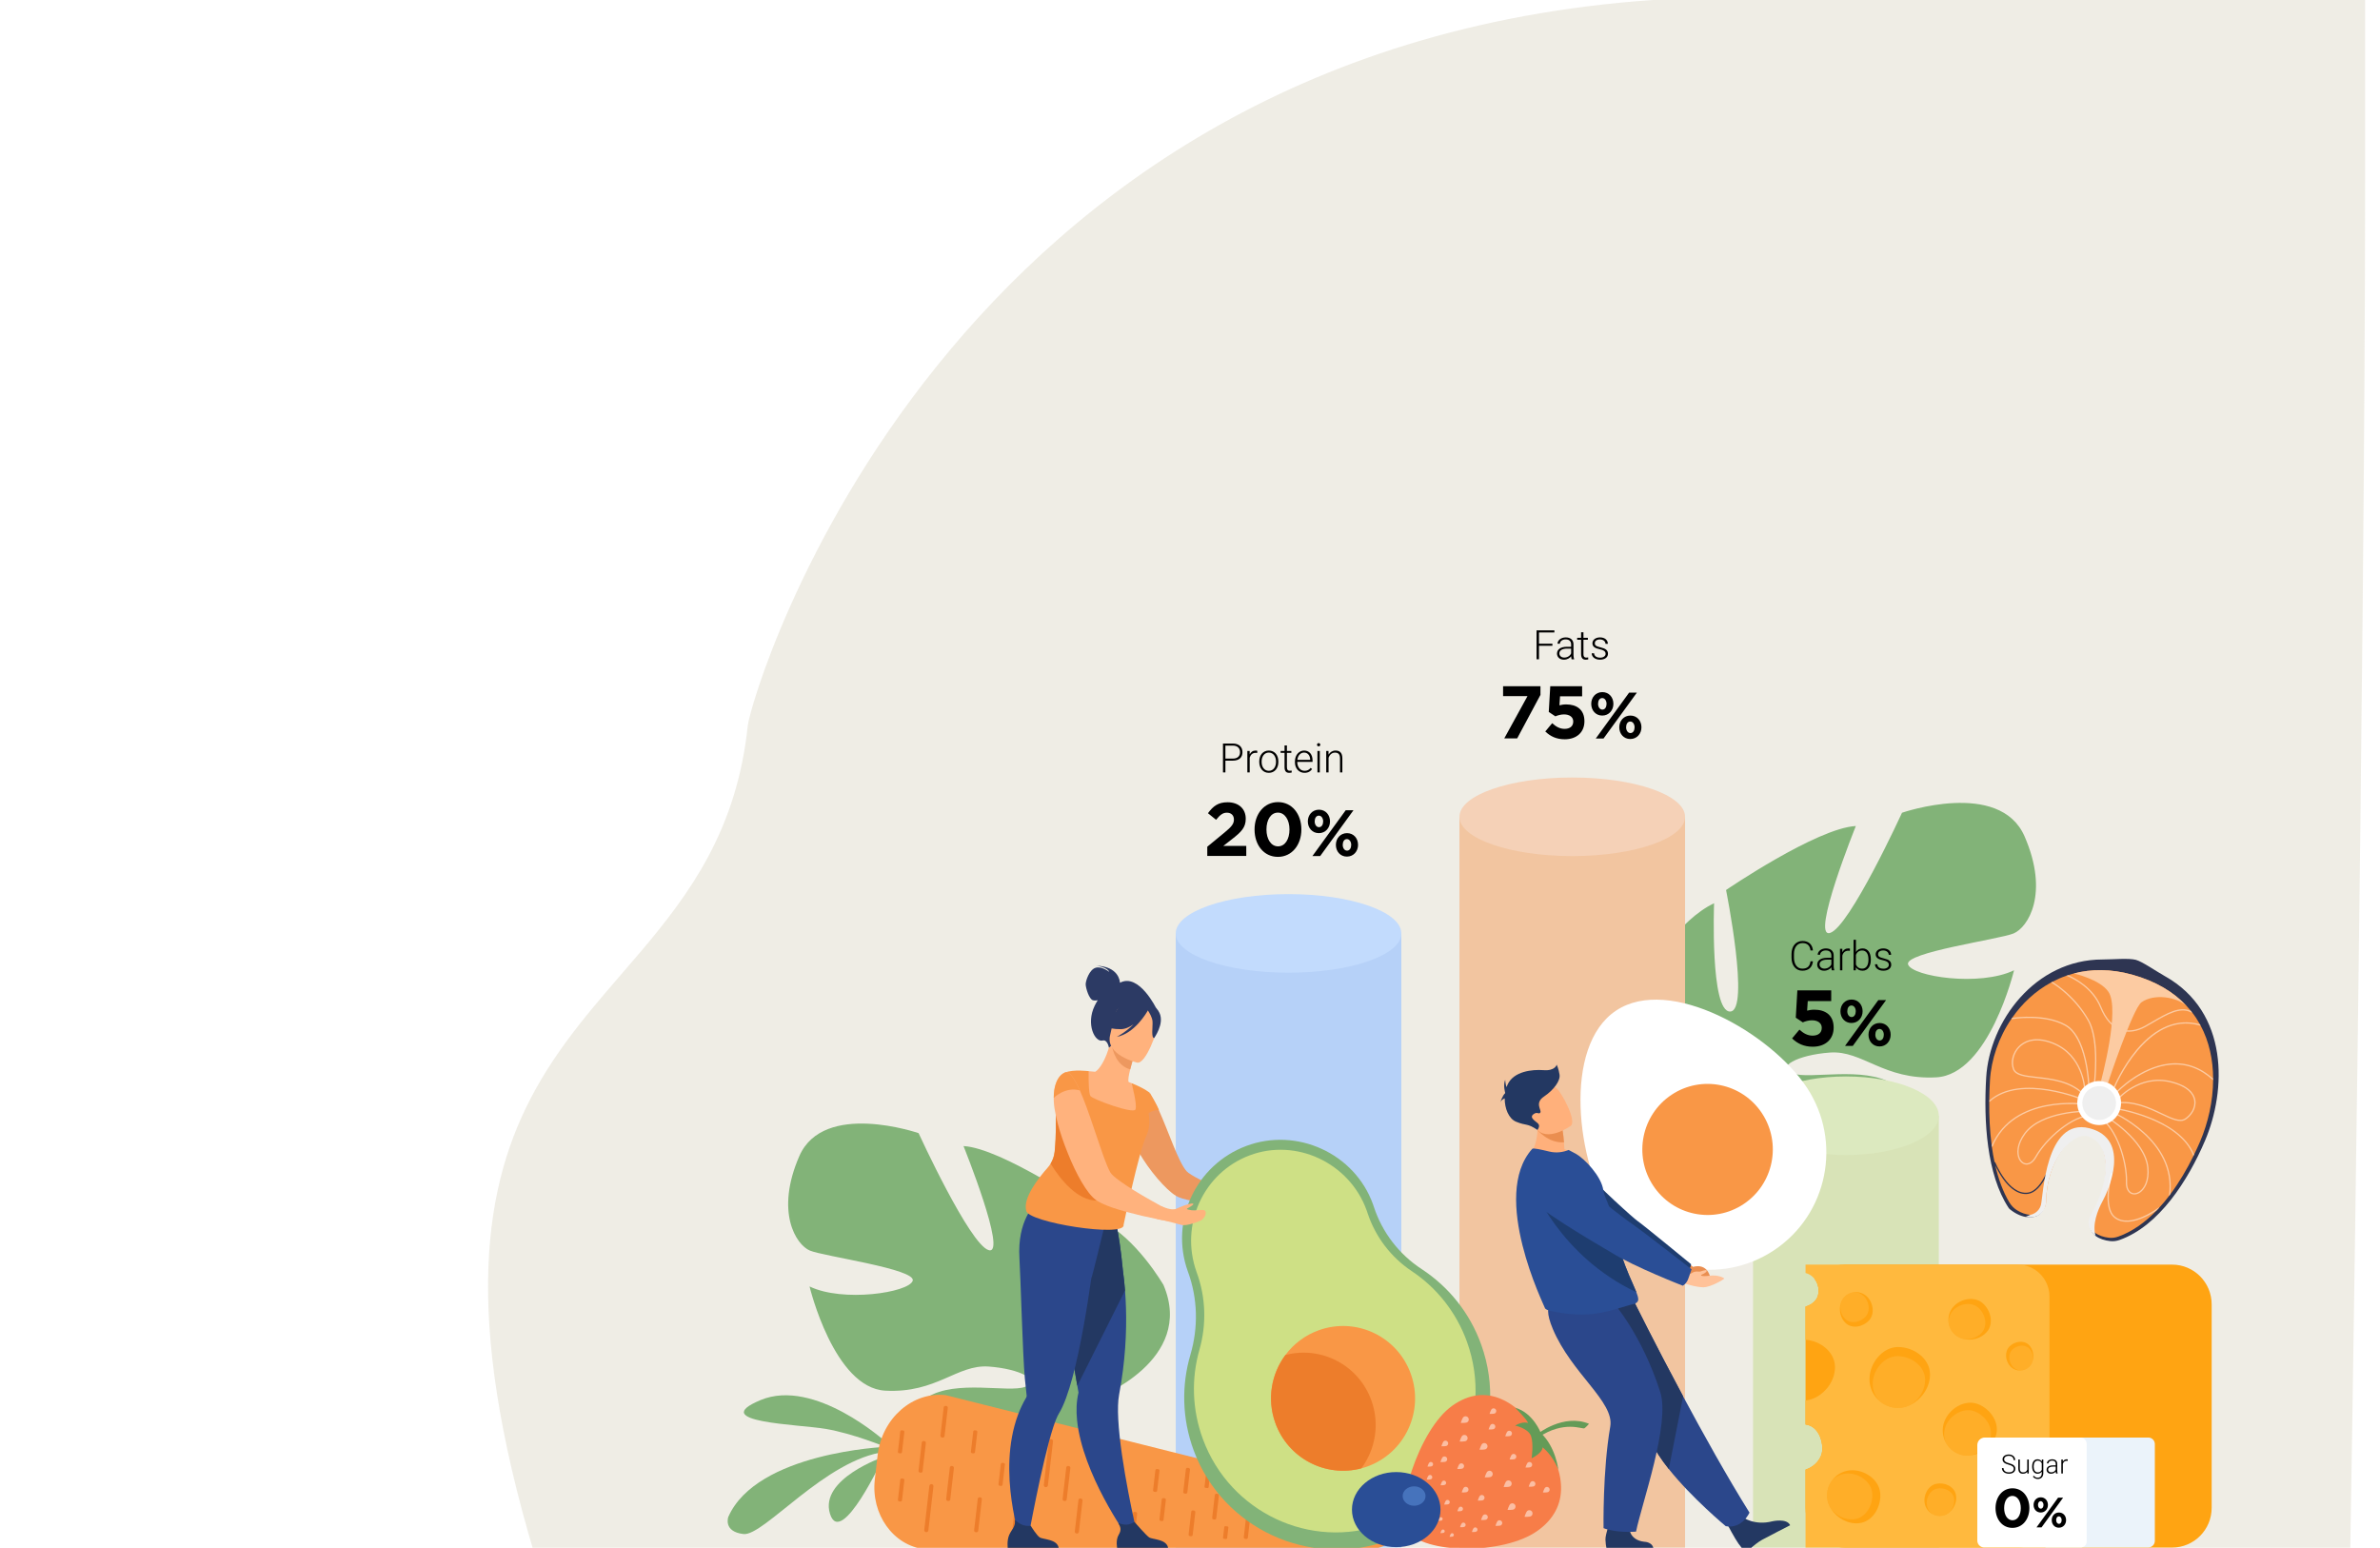 <svg width="1510" height="982" viewBox="0 0 1510 982" fill="none" xmlns="http://www.w3.org/2000/svg">
<g filter="url(#filter0_f_366_1538)">
<path d="M1500.55 115.5C1500.55 419 1491.09 986.265 1491.09 986.265H339.178C293.209 833.026 306.917 750.71 339.499 691.597C349.331 673.755 360.888 658.022 373.039 643.1C374.218 641.653 375.403 640.207 376.595 638.777C386.3 627.062 396.319 615.775 406.088 604.253C438.143 566.442 467.508 526.156 474.434 460.305C476.431 441.339 597.307 24.658 1059.72 -0.688L1500.55 -10V115.5Z" fill="#E9E6DA" fill-opacity="0.7"/>
</g>
<path d="M889.089 592.176H745.946V981.825H889.089V592.176Z" fill="#B6D1F8"/>
<path d="M507.128 733.487C522.551 698.088 582.803 718.903 582.803 718.903C582.803 718.903 615.291 789.764 627.303 793.136C639.314 796.507 611.302 727.102 611.302 727.102C635.359 728.35 691.456 766.612 691.456 766.612C691.456 766.612 676.447 841.354 688.916 841.651C701.384 841.948 698.844 774.789 698.844 774.789C720.767 785.146 738.192 815.254 738.192 815.254C758.462 863.073 696.295 886.752 696.295 886.752C696.295 886.752 691.65 912.767 703.264 945.147C703.264 945.147 706.068 951.225 708.357 961.184L702.1 960.247C701.84 958.484 701.518 956.771 701.127 955.113C701.129 955.101 701.126 955.092 701.119 955.083C701.114 955.059 701.108 955.035 701.102 955.011C700.818 953.975 700.407 952.501 699.889 950.702C699.888 950.7 699.888 950.698 699.887 950.696C699.887 950.692 699.884 950.691 699.884 950.687C698.531 946.641 697.652 943.671 697.133 941.543C697.131 941.536 697.13 941.53 697.129 941.524C693.154 928.865 687.186 912.253 682.162 908.203C682.162 908.203 682.999 907.328 683.929 905.521C683.366 906.376 682.778 907.268 682.162 908.203C668.029 929.654 613.909 925.472 584.988 914.852C556.066 904.233 570.326 897.728 588.428 886.415C606.53 875.102 639.652 883.763 650.396 879.874C661.139 875.984 647.404 868.427 627.286 866.983C607.168 865.539 594.256 884.031 561.67 882.29C529.085 880.548 513.62 816.166 513.62 816.166C534.778 826.408 576.383 820.073 579.054 812.617C581.725 805.161 522.707 797.102 513.869 793.421C505.032 789.74 491.706 768.886 507.128 733.487Z" fill="#82B378"/>
<path d="M1284.49 530.617C1268.64 494.246 1206.74 515.632 1206.74 515.632C1206.74 515.632 1173.36 588.438 1161.01 591.902C1148.67 595.366 1177.45 524.056 1177.45 524.056C1152.74 525.339 1095.1 564.65 1095.1 564.65C1095.1 564.65 1110.52 641.443 1097.71 641.749C1084.9 642.054 1087.51 573.052 1087.51 573.052C1064.99 583.693 1047.08 614.628 1047.08 614.628C1026.26 663.759 1090.13 688.088 1090.13 688.088C1090.13 688.088 1094.9 714.817 1082.97 748.085C1082.97 748.085 1080.09 754.33 1077.74 764.562L1084.16 763.599C1084.43 761.788 1084.76 760.028 1085.16 758.324C1085.16 758.312 1085.17 758.303 1085.17 758.294C1085.18 758.269 1085.18 758.245 1085.19 758.22C1085.48 757.156 1085.9 755.641 1086.44 753.793L1086.44 753.786L1086.44 753.777C1087.83 749.62 1088.74 746.568 1089.27 744.382C1089.27 744.375 1089.27 744.362 1089.27 744.362C1093.36 731.356 1099.49 714.288 1104.65 710.127C1104.65 710.127 1103.79 709.228 1102.83 707.371C1103.41 708.25 1104.02 709.166 1104.65 710.127C1119.17 732.167 1174.78 727.869 1204.49 716.958C1234.21 706.048 1219.56 699.364 1200.96 687.741C1182.36 676.117 1148.33 685.016 1137.29 681.02C1126.25 677.024 1140.36 669.259 1161.03 667.776C1181.7 666.292 1194.97 685.291 1228.45 683.502C1261.93 681.714 1277.82 615.565 1277.82 615.565C1256.08 626.087 1213.33 619.579 1210.59 611.918C1207.84 604.257 1268.48 595.977 1277.56 592.195C1286.64 588.411 1300.33 566.987 1284.49 530.617Z" fill="#82B378"/>
<path d="M561.756 917.955C561.756 917.955 480.019 921.368 462.046 962.447C462.046 962.447 458.737 971.727 471.675 973.246C484.612 974.764 523.883 925.633 561.756 921.084V917.955Z" fill="#82B378"/>
<path d="M561.756 914.609C561.756 914.609 516.837 873.979 482.568 888.246C448.3 902.513 506.551 903.576 523.938 906.545C541.324 909.514 561.756 917.956 561.756 917.956V914.609Z" fill="#82B378"/>
<path d="M560.599 924.293C560.599 924.293 519.661 938.202 526.607 960.441C533.554 982.68 560.599 924.293 560.599 924.293Z" fill="#82B378"/>
<path d="M885.739 968.922C884.866 976.463 878.997 982.192 872.127 982.208L586.575 982.855C566.681 980.532 552.488 960.621 555.035 938.609L556.822 923.167C559.527 899.789 579.027 882.681 600.155 885.148L876.754 954.63C882.65 956.111 886.511 962.252 885.739 968.922Z" fill="#F99746"/>
<path d="M605.209 931.36L602.901 951.308C602.83 951.92 602.274 952.363 601.665 952.292L601.286 952.248C600.677 952.176 600.237 951.618 600.307 951.006L602.615 931.058C602.686 930.445 603.242 930.003 603.852 930.074L604.231 930.118C604.84 930.189 605.28 930.749 605.209 931.36Z" fill="#ED7D2B"/>
<path d="M622.941 951.208L620.633 971.156C620.562 971.768 620.006 972.21 619.397 972.139L619.017 972.095C618.409 972.024 617.968 971.465 618.039 970.853L620.347 950.905C620.418 950.293 620.974 949.851 621.583 949.922L621.962 949.966C622.572 950.037 623.012 950.596 622.941 951.208Z" fill="#ED7D2B"/>
<path d="M679.083 931.36L676.774 951.308C676.703 951.92 676.147 952.363 675.538 952.292L675.159 952.248C674.55 952.176 674.109 951.618 674.18 951.006L676.489 931.058C676.56 930.445 677.115 930.003 677.725 930.074L678.104 930.118C678.713 930.189 679.153 930.749 679.083 931.36Z" fill="#ED7D2B"/>
<path d="M686.808 951.982L684.5 971.93C684.429 972.542 683.873 972.985 683.264 972.914L682.885 972.87C682.276 972.798 681.835 972.24 681.906 971.628L684.214 951.679C684.285 951.068 684.841 950.625 685.45 950.696L685.83 950.74C686.438 950.812 686.879 951.37 686.808 951.982Z" fill="#ED7D2B"/>
<path d="M703.551 925.586L701.243 945.535C701.172 946.146 700.616 946.589 700.007 946.518L699.628 946.474C699.019 946.403 698.578 945.844 698.649 945.232L700.957 925.284C701.028 924.672 701.584 924.229 702.193 924.3L702.573 924.345C703.182 924.416 703.622 924.975 703.551 925.586Z" fill="#ED7D2B"/>
<path d="M735.629 933.093L734.165 945.746C734.107 946.241 733.657 946.599 733.164 946.542L732.363 946.448C731.87 946.39 731.513 945.938 731.571 945.443L733.035 932.791C733.092 932.295 733.542 931.937 734.035 931.994L734.836 932.088C735.329 932.145 735.686 932.598 735.629 933.093Z" fill="#ED7D2B"/>
<path d="M739.682 951.565L738.218 964.218C738.16 964.713 737.71 965.071 737.217 965.014L736.416 964.921C735.924 964.862 735.567 964.411 735.624 963.916L737.088 951.263C737.146 950.768 737.596 950.41 738.089 950.467L738.89 950.56C739.383 950.618 739.739 951.07 739.682 951.565Z" fill="#ED7D2B"/>
<path d="M754.979 932.405L753.315 946.788C753.255 947.313 752.776 947.694 752.253 947.633L751.563 947.552C751.039 947.491 750.661 947.011 750.721 946.485L752.385 932.102C752.447 931.576 752.925 931.195 753.448 931.256L754.138 931.337C754.662 931.399 755.04 931.879 754.979 932.405Z" fill="#ED7D2B"/>
<path d="M773.336 948.811L771.672 963.193C771.611 963.719 771.133 964.1 770.609 964.039L769.919 963.958C769.395 963.897 769.017 963.417 769.078 962.891L770.742 948.508C770.803 947.982 771.281 947.602 771.805 947.663L772.495 947.743C773.018 947.804 773.397 948.285 773.336 948.811Z" fill="#ED7D2B"/>
<path d="M787.666 941.766L786.002 956.148C785.941 956.674 785.463 957.055 784.939 956.994L784.249 956.913C783.725 956.852 783.347 956.372 783.408 955.846L785.072 941.463C785.133 940.937 785.611 940.557 786.135 940.618L786.825 940.698C787.348 940.759 787.727 941.24 787.666 941.766Z" fill="#ED7D2B"/>
<path d="M793.378 961.139L791.714 975.521C791.653 976.047 791.175 976.428 790.651 976.367L789.961 976.286C789.437 976.225 789.059 975.745 789.12 975.219L790.784 960.836C790.844 960.31 791.323 959.93 791.847 959.991L792.537 960.071C793.06 960.132 793.439 960.612 793.378 961.139Z" fill="#ED7D2B"/>
<path d="M779.33 969.145L778.56 975.805C778.516 976.177 778.179 976.446 777.809 976.402L776.56 976.256C776.19 976.213 775.922 975.873 775.965 975.502L776.736 968.842C776.779 968.47 777.117 968.201 777.487 968.245L778.735 968.391C779.106 968.434 779.373 968.773 779.33 969.145Z" fill="#ED7D2B"/>
<path d="M767.592 936.825L766.822 943.485C766.779 943.857 766.441 944.126 766.071 944.082L764.823 943.936C764.453 943.893 764.185 943.554 764.228 943.182L764.999 936.521C765.042 936.15 765.38 935.881 765.75 935.925L766.998 936.07C767.368 936.114 767.635 936.453 767.592 936.825Z" fill="#ED7D2B"/>
<path d="M758.378 959.423L756.714 973.806C756.653 974.332 756.175 974.712 755.651 974.651L754.961 974.571C754.437 974.51 754.059 974.029 754.12 973.503L755.784 959.12C755.844 958.594 756.323 958.214 756.846 958.275L757.537 958.355C758.06 958.416 758.439 958.897 758.378 959.423Z" fill="#ED7D2B"/>
<path d="M721.461 960.291L719.997 972.943C719.94 973.438 719.49 973.796 718.997 973.739L718.196 973.645C717.702 973.587 717.346 973.136 717.404 972.641L718.868 959.988C718.925 959.492 719.375 959.134 719.868 959.192L720.669 959.285C721.162 959.343 721.519 959.795 721.461 960.291Z" fill="#ED7D2B"/>
<path d="M592.224 943.028L588.997 970.922C588.914 971.638 588.263 972.156 587.549 972.073C586.836 971.99 586.32 971.335 586.403 970.619L589.631 942.725C589.714 942.008 590.365 941.49 591.078 941.573C591.792 941.656 592.308 942.311 592.224 943.028Z" fill="#ED7D2B"/>
<path d="M620.067 908.532L618.593 921.27C618.535 921.769 618.082 922.13 617.585 922.072L616.798 921.98C616.301 921.921 615.942 921.466 615.999 920.967L617.473 908.229C617.531 907.73 617.985 907.369 618.482 907.427L619.268 907.519C619.765 907.577 620.125 908.033 620.067 908.532Z" fill="#ED7D2B"/>
<path d="M650.861 908.532L649.387 921.27C649.329 921.769 648.876 922.13 648.379 922.072L647.592 921.98C647.095 921.921 646.736 921.466 646.793 920.967L648.267 908.229C648.325 907.73 648.778 907.369 649.275 907.427L650.062 907.519C650.56 907.577 650.919 908.033 650.861 908.532Z" fill="#ED7D2B"/>
<path d="M637.565 929.192L636.091 941.93C636.033 942.429 635.579 942.79 635.082 942.732L634.296 942.64C633.799 942.582 633.44 942.126 633.497 941.627L634.971 928.889C635.029 928.39 635.482 928.029 635.98 928.087L636.767 928.179C637.263 928.238 637.623 928.693 637.565 929.192Z" fill="#ED7D2B"/>
<path d="M573.767 908.532L572.293 921.27C572.235 921.769 571.781 922.13 571.285 922.072L570.498 921.98C570.001 921.921 569.642 921.466 569.699 920.967L571.173 908.229C571.231 907.73 571.685 907.369 572.182 907.427L572.969 907.519C573.465 907.577 573.825 908.033 573.767 908.532Z" fill="#ED7D2B"/>
<path d="M573.767 939.073L572.293 951.81C572.235 952.309 571.781 952.67 571.285 952.612L570.498 952.52C570.001 952.462 569.642 952.006 569.699 951.507L571.173 938.769C571.231 938.27 571.685 937.909 572.182 937.967L572.969 938.059C573.465 938.117 573.825 938.573 573.767 939.073Z" fill="#ED7D2B"/>
<path d="M587.423 915.489L585.35 933.399C585.283 933.981 584.754 934.402 584.174 934.334L583.687 934.277C583.108 934.21 582.689 933.678 582.756 933.096L584.828 915.187C584.895 914.605 585.425 914.183 586.004 914.251L586.491 914.308C587.071 914.376 587.49 914.907 587.423 915.489Z" fill="#ED7D2B"/>
<path d="M601.335 893.197L599.262 911.107C599.195 911.689 598.666 912.11 598.086 912.043L597.599 911.986C597.02 911.918 596.601 911.386 596.668 910.804L598.741 892.895C598.808 892.313 599.337 891.892 599.917 891.959L600.404 892.016C600.983 892.084 601.402 892.615 601.335 893.197Z" fill="#ED7D2B"/>
<path d="M647.508 948.044L645.057 969.233C644.984 969.862 644.412 970.317 643.785 970.244L643.469 970.207C642.843 970.134 642.39 969.559 642.463 968.929L644.914 947.741C644.987 947.111 645.559 946.656 646.186 946.729L646.502 946.766C647.128 946.839 647.581 947.414 647.508 948.044Z" fill="#ED7D2B"/>
<path d="M668.073 914.475L664.845 942.369C664.762 943.085 664.111 943.604 663.398 943.52C662.684 943.437 662.169 942.783 662.252 942.066L665.479 914.172C665.563 913.455 666.214 912.937 666.927 913.02C667.64 913.104 668.156 913.758 668.073 914.475Z" fill="#ED7D2B"/>
<path d="M817.518 617.103C857.046 617.103 889.089 605.943 889.089 592.177C889.089 578.411 857.046 567.251 817.518 567.251C777.99 567.251 745.946 578.411 745.946 592.177C745.946 605.943 777.99 617.103 817.518 617.103Z" fill="#C2DBFD"/>
<path d="M1069.1 518.2H925.956V981.828H1069.1V518.2Z" fill="#F2C5A0"/>
<path d="M997.528 543.123C1037.06 543.123 1069.1 531.963 1069.1 518.197C1069.1 504.431 1037.06 493.271 997.528 493.271C958 493.271 925.956 504.431 925.956 518.197C925.956 531.963 958 543.123 997.528 543.123Z" fill="#F5D1B7"/>
<path d="M1230.08 707.862H1112.22V981.824H1230.08V707.862Z" fill="#D8E3B7"/>
<path d="M1171.15 732.789C1203.69 732.789 1230.08 721.629 1230.08 707.863C1230.08 694.097 1203.69 682.938 1171.15 682.938C1138.6 682.938 1112.22 694.097 1112.22 707.863C1112.22 721.629 1138.6 732.789 1171.15 732.789Z" fill="#DCE9BF"/>
<path d="M1403.2 827.529V956.613C1403.2 970.538 1391.96 981.825 1378.1 981.825H1170.63C1156.77 981.825 1145.53 970.538 1145.53 956.613V932.383C1151.42 930.464 1156.17 925.337 1156.17 919.055C1156.17 912.441 1152.74 904.614 1145.53 903.766V828.915C1147.77 828.315 1149.91 827.055 1151.5 825.312C1154.89 821.621 1154.36 815.457 1151.29 811.451C1155.9 805.87 1162.85 802.317 1170.63 802.317H1378.1C1391.96 802.317 1403.2 813.604 1403.2 827.529Z" fill="#FFA412"/>
<path d="M1300.28 822.528V961.614C1300.28 972.776 1291.27 981.825 1280.16 981.825H1145.53V932.383C1151.42 930.465 1156.17 925.337 1156.17 919.055C1156.17 912.442 1152.74 904.614 1145.53 903.766V888.502C1147.85 888.275 1150.15 887.536 1152.31 886.394C1158.97 882.863 1164.21 875.476 1164.21 867.346C1164.21 857.777 1155.04 850.68 1145.53 849.974V828.915C1147.77 828.315 1149.91 827.055 1151.5 825.312C1154.89 821.621 1154.36 815.457 1151.29 811.451C1150.91 810.956 1150.49 810.493 1150.04 810.073C1148.71 808.852 1147.16 808.049 1145.53 807.655V802.317H1280.16C1291.27 802.317 1300.28 811.367 1300.28 822.528Z" fill="#FFB93E"/>
<path d="M1224.51 872.021C1224.51 880.15 1219.27 887.537 1212.61 891.068C1209.98 892.462 1207.13 893.256 1204.28 893.256C1199.67 893.256 1195.46 891.534 1192.26 888.691C1192.25 888.683 1192.25 888.679 1192.24 888.67C1188.48 885.328 1186.1 880.436 1186.1 874.99C1186.1 864.899 1194.24 854.594 1204.28 854.594C1214.32 854.594 1224.51 861.934 1224.51 872.021Z" fill="#FFA412"/>
<path opacity="0.5" d="M1221.41 875.466C1221.41 881.882 1217.65 887.765 1212.61 891.07C1209.98 892.464 1207.13 893.258 1204.28 893.258C1199.67 893.258 1195.46 891.536 1192.26 888.693C1192.25 888.685 1192.25 888.681 1192.24 888.672C1189.7 885.863 1188.15 882.13 1188.15 878.036C1188.15 869.302 1195.2 860.374 1203.9 860.374C1212.59 860.374 1221.41 866.732 1221.41 875.466Z" fill="#FFB93E"/>
<path d="M1171.03 839.447C1167.7 836.368 1166.66 831.407 1167.74 827.316C1168.16 825.7 1168.92 824.22 1170 823.046C1171.74 821.14 1174.04 820.052 1176.42 819.805C1176.42 819.805 1176.43 819.805 1176.43 819.805C1179.23 819.514 1182.13 820.385 1184.36 822.448C1188.5 826.269 1189.63 833.536 1185.83 837.688C1182.03 841.837 1175.17 843.267 1171.03 839.447Z" fill="#FFA412"/>
<path opacity="0.5" d="M1170.79 836.865C1168.17 834.436 1167.18 830.651 1167.74 827.317C1168.16 825.701 1168.92 824.222 1170 823.047C1171.74 821.141 1174.04 820.053 1176.42 819.807C1176.42 819.806 1176.43 819.806 1176.43 819.806C1178.55 819.819 1180.66 820.592 1182.34 822.142C1185.92 825.45 1186.9 831.746 1183.61 835.34C1180.32 838.935 1174.37 840.173 1170.79 836.865Z" fill="#FFB93E"/>
<path d="M1260.57 845.013C1256.91 849.245 1250.86 850.71 1245.8 849.519C1243.8 849.048 1241.96 848.165 1240.48 846.872C1238.08 844.777 1236.67 841.967 1236.28 839.032C1236.28 839.023 1236.28 839.02 1236.28 839.011C1235.83 835.559 1236.79 831.934 1239.25 829.099C1243.79 823.847 1252.67 822.184 1257.9 826.75C1263.12 831.315 1265.12 839.764 1260.57 845.013Z" fill="#FFA412"/>
<path opacity="0.5" d="M1257.41 845.401C1254.52 848.74 1249.91 850.09 1245.8 849.521C1243.8 849.049 1241.96 848.166 1240.48 846.874C1238.08 844.778 1236.67 841.968 1236.28 839.033C1236.28 839.025 1236.28 839.021 1236.28 839.012C1236.22 836.395 1237.1 833.747 1238.94 831.616C1242.87 827.07 1250.57 825.629 1255.09 829.582C1259.62 833.536 1261.34 840.855 1257.41 845.401Z" fill="#FFB93E"/>
<path d="M1266.1 911.388C1263.59 918.073 1257.01 922.518 1250.44 923.349C1247.85 923.676 1245.26 923.442 1242.92 922.558C1239.13 921.123 1236.2 918.398 1234.44 915.065C1234.44 915.055 1234.44 915.05 1234.43 915.041C1232.37 911.12 1231.92 906.359 1233.6 901.881C1236.71 893.583 1246.58 887.642 1254.84 890.767C1263.09 893.89 1269.2 903.094 1266.1 911.388Z" fill="#FFA412"/>
<path opacity="0.5" d="M1262.49 913.257C1260.51 918.533 1255.6 922.199 1250.44 923.349C1247.85 923.676 1245.26 923.442 1242.92 922.557C1239.13 921.123 1236.2 918.398 1234.44 915.064C1234.44 915.055 1234.44 915.05 1234.43 915.04C1233.21 911.94 1233.09 908.388 1234.35 905.021C1237.04 897.839 1245.59 892.692 1252.74 895.397C1259.89 898.103 1265.18 906.074 1262.49 913.257Z" fill="#FFB93E"/>
<path d="M1240.91 948.211C1241.82 952.456 1239.9 956.9 1236.82 959.491C1235.6 960.513 1234.2 961.248 1232.71 961.566C1230.31 962.084 1227.92 961.656 1225.93 960.531C1225.92 960.527 1225.92 960.525 1225.92 960.522C1223.58 959.199 1221.8 956.911 1221.19 954.067C1220.07 948.798 1223.17 942.504 1228.42 941.378C1233.66 940.253 1239.79 942.944 1240.91 948.211Z" fill="#FFA412"/>
<path opacity="0.5" d="M1239.68 950.356C1240.4 953.706 1239.08 957.2 1236.82 959.491C1235.6 960.514 1234.2 961.248 1232.71 961.566C1230.31 962.084 1227.92 961.657 1225.93 960.531C1225.92 960.527 1225.92 960.526 1225.92 960.522C1224.28 959.341 1223.05 957.565 1222.6 955.427C1221.63 950.866 1224.32 945.414 1228.86 944.439C1233.4 943.463 1238.71 945.795 1239.68 950.356Z" fill="#FFB93E"/>
<path d="M1287.37 853.389C1290 856.102 1290.64 860.277 1289.56 863.632C1289.14 864.958 1288.44 866.154 1287.49 867.083C1285.95 868.589 1283.99 869.39 1282 869.488C1282 869.488 1282 869.487 1281.99 869.487C1279.65 869.602 1277.28 868.745 1275.51 866.928C1272.25 863.56 1271.63 857.463 1274.98 854.181C1278.33 850.901 1284.1 850.023 1287.37 853.389Z" fill="#FFA412"/>
<path opacity="0.5" d="M1287.45 855.546C1289.53 857.687 1290.18 860.881 1289.57 863.63C1289.14 864.955 1288.44 866.151 1287.49 867.08C1285.96 868.586 1283.99 869.387 1282.01 869.485C1282 869.485 1282 869.485 1281.99 869.484C1280.23 869.377 1278.51 868.638 1277.18 867.272C1274.36 864.357 1273.82 859.074 1276.72 856.233C1279.62 853.392 1284.62 852.631 1287.45 855.546Z" fill="#FFB93E"/>
<path d="M1179.25 966.388C1172.17 966.998 1165.34 962.949 1161.76 957.355C1160.35 955.143 1159.44 952.695 1159.23 950.196C1158.89 946.141 1160.07 942.31 1162.31 939.281C1162.31 939.272 1162.32 939.269 1162.32 939.26C1164.95 935.698 1169.04 933.242 1173.78 932.833C1182.58 932.076 1192.17 938.46 1192.92 947.294C1193.68 956.124 1188.04 965.631 1179.25 966.388Z" fill="#FFA412"/>
<path opacity="0.5" d="M1176.02 963.926C1170.43 964.407 1165.02 961.536 1161.76 957.355C1160.35 955.143 1159.44 952.696 1159.23 950.196C1158.89 946.141 1160.07 942.31 1162.31 939.281C1162.31 939.273 1162.32 939.269 1162.32 939.261C1164.58 936.815 1167.72 935.171 1171.28 934.863C1178.9 934.208 1187.2 939.74 1187.86 947.386C1188.51 955.036 1183.63 963.27 1176.02 963.926Z" fill="#FFB93E"/>
<path d="M1022.82 772.229C1000.24 737.942 991.205 663.845 1025.33 641.151C1059.46 618.457 1123.83 655.761 1146.42 690.048C1169 724.334 1159.65 770.526 1125.52 793.22C1091.39 815.913 1045.41 806.515 1022.82 772.229Z" fill="white"/>
<path d="M1048.86 752.194C1036.24 733.044 1041.47 707.243 1060.53 694.568C1079.59 681.893 1105.27 687.142 1117.89 706.292C1130.51 725.443 1125.28 751.243 1106.22 763.918C1087.16 776.594 1061.48 771.345 1048.86 752.194Z" fill="#F99746"/>
<path d="M984.934 409.704H976.42V418.271H974.877V399.928H986.188V401.251H976.42V408.381H984.934V409.704Z" fill="black"/>
<path d="M997.113 418.272C997.029 418.037 996.964 417.749 996.918 417.409C996.872 417.069 996.841 416.723 996.825 416.37C996.599 416.664 996.331 416.941 996.022 417.202C995.713 417.462 995.365 417.689 994.981 417.882C994.597 418.075 994.174 418.231 993.715 418.348C993.255 418.465 992.757 418.524 992.222 418.524C991.562 418.524 990.962 418.428 990.423 418.235C989.884 418.042 989.423 417.771 989.043 417.422C988.663 417.074 988.368 416.664 988.159 416.193C987.95 415.723 987.846 415.211 987.846 414.657C987.846 413.994 987.988 413.395 988.272 412.862C988.556 412.329 988.966 411.875 989.501 411.501C990.036 411.128 990.686 410.842 991.451 410.644C992.216 410.447 993.075 410.349 994.028 410.349H996.812V408.799C996.812 407.825 996.513 407.058 995.915 406.5C995.317 405.941 994.446 405.662 993.3 405.662C992.774 405.662 992.288 405.733 991.846 405.876C991.402 406.019 991.02 406.216 990.698 406.468C990.376 406.72 990.126 407.012 989.946 407.344C989.766 407.676 989.676 408.03 989.676 408.408L988.171 408.395C988.171 407.883 988.297 407.388 988.548 406.909C988.798 406.43 989.152 406.004 989.607 405.63C990.063 405.256 990.61 404.955 991.25 404.729C991.89 404.502 992.598 404.389 993.376 404.389C994.094 404.389 994.757 404.481 995.364 404.666C995.97 404.851 996.49 405.128 996.925 405.497C997.36 405.867 997.698 406.329 997.941 406.883C998.183 407.437 998.305 408.084 998.305 408.823V415.424C998.305 415.659 998.313 415.903 998.33 416.155C998.346 416.406 998.374 416.65 998.412 416.885C998.449 417.121 998.493 417.345 998.543 417.559C998.593 417.773 998.651 417.96 998.718 418.12V418.271H997.113V418.272ZM992.398 417.189C992.941 417.189 993.445 417.12 993.909 416.981C994.373 416.843 994.793 416.651 995.169 416.408C995.546 416.164 995.872 415.881 996.148 415.557C996.424 415.234 996.645 414.884 996.812 414.505V411.507H994.241C993.472 411.507 992.784 411.576 992.178 411.715C991.572 411.853 991.06 412.053 990.643 412.313C990.224 412.574 989.904 412.891 989.683 413.264C989.461 413.638 989.35 414.061 989.35 414.531C989.35 414.9 989.421 415.246 989.564 415.57C989.706 415.893 989.909 416.174 990.172 416.414C990.436 416.653 990.755 416.842 991.131 416.981C991.508 417.12 991.93 417.189 992.398 417.189Z" fill="black"/>
<path d="M1004.63 401.149V404.639H1007.44V405.874H1004.63V414.957C1004.63 415.436 1004.68 415.82 1004.78 416.11C1004.87 416.4 1005 416.627 1005.17 416.79C1005.33 416.954 1005.52 417.064 1005.73 417.118C1005.95 417.172 1006.17 417.2 1006.4 417.2C1006.63 417.2 1006.85 417.185 1007.05 417.156C1007.26 417.127 1007.45 417.099 1007.62 417.074L1007.68 418.309C1007.5 418.376 1007.26 418.428 1006.96 418.466C1006.66 418.504 1006.37 418.523 1006.08 418.523C1005.65 418.523 1005.26 418.466 1004.89 418.353C1004.53 418.239 1004.22 418.044 1003.96 417.767C1003.7 417.49 1003.5 417.123 1003.35 416.664C1003.2 416.207 1003.13 415.638 1003.13 414.957V405.874H1000.63V404.639H1003.13V401.149H1004.63Z" fill="black"/>
<path d="M1018.68 414.807C1018.68 414.53 1018.63 414.253 1018.54 413.976C1018.44 413.699 1018.26 413.437 1018 413.189C1017.73 412.941 1017.37 412.71 1016.89 412.496C1016.42 412.282 1015.81 412.095 1015.06 411.935C1014.3 411.776 1013.63 411.591 1013.04 411.381C1012.46 411.171 1011.96 410.917 1011.55 410.618C1011.15 410.32 1010.84 409.966 1010.63 409.554C1010.42 409.143 1010.32 408.66 1010.32 408.105C1010.32 407.601 1010.43 407.122 1010.65 406.669C1010.87 406.215 1011.19 405.821 1011.6 405.485C1012.02 405.149 1012.52 404.882 1013.11 404.685C1013.7 404.488 1014.36 404.389 1015.1 404.389C1015.88 404.389 1016.59 404.492 1017.21 404.697C1017.83 404.903 1018.36 405.189 1018.79 405.554C1019.22 405.919 1019.55 406.35 1019.77 406.845C1020 407.341 1020.11 407.878 1020.11 408.458H1018.61C1018.61 408.105 1018.53 407.761 1018.37 407.425C1018.22 407.089 1017.99 406.793 1017.7 406.537C1017.4 406.28 1017.03 406.073 1016.59 405.913C1016.16 405.754 1015.66 405.674 1015.1 405.674C1014.51 405.674 1014.01 405.745 1013.6 405.888C1013.18 406.031 1012.84 406.215 1012.58 406.442C1012.32 406.669 1012.13 406.923 1012 407.205C1011.88 407.486 1011.82 407.769 1011.82 408.055C1011.82 408.357 1011.87 408.633 1011.96 408.88C1012.05 409.128 1012.23 409.359 1012.49 409.573C1012.76 409.787 1013.12 409.985 1013.6 410.165C1014.07 410.346 1014.69 410.524 1015.45 410.7C1016.27 410.894 1016.97 411.108 1017.57 411.343C1018.16 411.578 1018.65 411.857 1019.04 412.181C1019.43 412.504 1019.72 412.874 1019.9 413.289C1020.09 413.705 1020.19 414.186 1020.19 414.732C1020.19 415.295 1020.07 415.809 1019.84 416.275C1019.6 416.741 1019.27 417.14 1018.83 417.471C1018.4 417.803 1017.87 418.062 1017.25 418.246C1016.63 418.431 1015.94 418.523 1015.18 418.523C1014.32 418.523 1013.56 418.412 1012.9 418.19C1012.24 417.967 1011.69 417.667 1011.23 417.289C1010.78 416.91 1010.44 416.476 1010.21 415.985C1009.98 415.494 1009.87 414.983 1009.87 414.454H1011.37C1011.41 414.992 1011.54 415.439 1011.79 415.796C1012.03 416.153 1012.33 416.438 1012.69 416.653C1013.05 416.867 1013.45 417.02 1013.89 417.113C1014.33 417.205 1014.76 417.251 1015.18 417.251C1015.75 417.251 1016.25 417.184 1016.69 417.05C1017.12 416.915 1017.49 416.735 1017.79 416.508C1018.08 416.281 1018.31 416.021 1018.46 415.727C1018.61 415.433 1018.68 415.127 1018.68 414.807Z" fill="black"/>
<path d="M969.117 441.66H953.639V435.374H977.352V440.857L962.578 468.461H954.391L969.117 441.66Z" fill="black"/>
<path d="M980.411 464.065L984.787 458.819C987.28 461.087 989.726 462.411 992.644 462.411C996.031 462.411 998.148 460.757 998.148 457.731C998.148 454.895 995.748 453.241 992.314 453.241C990.244 453.241 988.362 453.808 986.81 454.47L982.622 451.681L983.563 435.374H1003.79V441.755H989.774L989.398 447.474C990.715 447.144 991.891 446.907 993.726 446.907C1000.12 446.907 1005.25 450.027 1005.25 457.59C1005.25 464.585 1000.31 469.028 992.738 469.028C987.468 469.029 983.61 467.138 980.411 464.065Z" fill="black"/>
<path d="M1009.56 446.537C1009.56 442.421 1012.41 439.096 1016.63 439.096C1020.81 439.096 1023.63 442.38 1023.63 446.537C1023.63 450.611 1020.77 453.978 1016.55 453.978C1012.37 453.978 1009.56 450.694 1009.56 446.537ZM1033.6 439.428H1038.52L1017.38 468.528H1012.45L1033.6 439.428ZM1019.28 446.537C1019.28 444.583 1018.2 442.878 1016.55 442.878C1014.81 442.878 1013.9 444.541 1013.9 446.537C1013.9 448.491 1014.98 450.195 1016.63 450.195C1018.37 450.195 1019.28 448.491 1019.28 446.537ZM1027.35 461.419C1027.35 457.304 1030.2 453.978 1034.43 453.978C1038.6 453.978 1041.42 457.262 1041.42 461.419C1041.42 465.493 1038.56 468.86 1034.34 468.86C1030.16 468.86 1027.35 465.576 1027.35 461.419ZM1037.07 461.419C1037.07 459.465 1036 457.761 1034.34 457.761C1032.6 457.761 1031.69 459.424 1031.69 461.419C1031.69 463.373 1032.77 465.078 1034.43 465.078C1036.16 465.078 1037.07 463.373 1037.07 461.419Z" fill="black"/>
<path d="M777.464 482.585V490.056H775.921V471.713H782.141C783.144 471.713 784.028 471.848 784.793 472.116C785.558 472.385 786.199 472.761 786.718 473.244C787.236 473.727 787.627 474.304 787.891 474.976C788.154 475.648 788.285 476.387 788.285 477.193C788.285 478.042 788.154 478.799 787.891 479.467C787.627 480.135 787.239 480.7 786.724 481.162C786.21 481.624 785.568 481.976 784.799 482.22C784.03 482.464 783.144 482.585 782.141 482.585H777.464ZM777.464 481.275H782.141C782.952 481.275 783.65 481.172 784.236 480.967C784.82 480.761 785.297 480.475 785.665 480.11C786.033 479.744 786.305 479.314 786.48 478.818C786.656 478.323 786.744 477.789 786.744 477.219C786.744 476.656 786.656 476.12 786.48 475.612C786.305 475.104 786.033 474.659 785.665 474.277C785.297 473.895 784.82 473.592 784.236 473.37C783.65 473.148 782.952 473.036 782.141 473.036H777.464V481.275Z" fill="black"/>
<path d="M797.655 477.711C797.337 477.652 796.998 477.622 796.639 477.622C796.13 477.622 795.67 477.698 795.26 477.849C794.85 478.001 794.489 478.213 794.175 478.485C793.861 478.758 793.598 479.082 793.385 479.456C793.172 479.829 793.003 480.243 792.877 480.696V490.057H791.385V476.426H792.852L792.878 478.592C793.245 477.845 793.745 477.255 794.376 476.823C795.007 476.39 795.782 476.174 796.702 476.174C796.886 476.174 797.074 476.191 797.266 476.225C797.458 476.258 797.6 476.296 797.692 476.338L797.655 477.711Z" fill="black"/>
<path d="M798.943 483.04C798.943 482.049 799.088 481.133 799.376 480.293C799.665 479.453 800.072 478.729 800.598 478.12C801.125 477.511 801.76 477.035 802.505 476.69C803.248 476.346 804.076 476.174 804.987 476.174C805.916 476.174 806.754 476.346 807.502 476.69C808.25 477.035 808.888 477.511 809.415 478.12C809.941 478.729 810.346 479.454 810.631 480.293C810.915 481.133 811.057 482.049 811.057 483.04V483.455C811.057 484.446 810.915 485.362 810.631 486.202C810.346 487.042 809.941 487.766 809.415 488.375C808.888 488.984 808.252 489.458 807.508 489.798C806.764 490.138 805.932 490.309 805.013 490.309C804.093 490.309 803.261 490.138 802.517 489.798C801.774 489.458 801.136 488.984 800.605 488.375C800.074 487.766 799.665 487.042 799.376 486.202C799.088 485.362 798.943 484.446 798.943 483.455V483.04ZM800.448 483.455C800.448 484.203 800.548 484.915 800.749 485.59C800.949 486.267 801.242 486.859 801.627 487.367C802.012 487.875 802.488 488.28 803.056 488.582C803.625 488.885 804.277 489.036 805.012 489.036C805.748 489.036 806.398 488.885 806.962 488.582C807.526 488.28 808.001 487.875 808.386 487.367C808.77 486.859 809.063 486.267 809.264 485.59C809.464 484.915 809.564 484.203 809.564 483.455V483.04C809.564 482.309 809.464 481.606 809.264 480.929C809.063 480.254 808.77 479.659 808.386 479.147C808.001 478.634 807.522 478.225 806.95 477.918C806.377 477.612 805.723 477.458 804.987 477.458C804.261 477.458 803.614 477.612 803.05 477.918C802.486 478.225 802.011 478.634 801.627 479.147C801.242 479.659 800.949 480.254 800.749 480.929C800.548 481.606 800.448 482.309 800.448 483.04L800.448 483.455Z" fill="black"/>
<path d="M816.49 472.935V476.424H819.299V477.659H816.49V486.742C816.49 487.221 816.538 487.605 816.634 487.895C816.731 488.185 816.86 488.412 817.023 488.576C817.186 488.74 817.374 488.849 817.588 488.903C817.801 488.957 818.024 488.985 818.258 488.985C818.484 488.985 818.702 488.97 818.91 488.941C819.119 488.911 819.308 488.884 819.475 488.859L819.538 490.093C819.353 490.161 819.113 490.213 818.816 490.251C818.52 490.289 818.225 490.308 817.932 490.308C817.506 490.308 817.111 490.251 816.747 490.137C816.383 490.024 816.072 489.829 815.813 489.552C815.554 489.275 815.351 488.908 815.205 488.45C815.059 487.992 814.985 487.423 814.985 486.742V477.659H812.49V476.424H814.985V472.935H816.49Z" fill="black"/>
<path d="M827.66 490.309C826.774 490.309 825.959 490.143 825.215 489.811C824.472 489.479 823.83 489.018 823.291 488.425C822.751 487.834 822.331 487.13 822.03 486.315C821.729 485.501 821.579 484.606 821.579 483.632V483.09C821.579 482.04 821.736 481.089 822.049 480.237C822.363 479.385 822.787 478.658 823.322 478.057C823.857 477.457 824.473 476.992 825.171 476.665C825.869 476.338 826.607 476.174 827.385 476.174C828.246 476.174 829.011 476.329 829.68 476.64C830.348 476.951 830.911 477.383 831.366 477.937C831.822 478.492 832.167 479.151 832.401 479.915C832.634 480.679 832.752 481.515 832.752 482.422V483.342H823.071V483.631C823.071 484.379 823.184 485.082 823.409 485.741C823.635 486.401 823.953 486.974 824.363 487.461C824.772 487.948 825.261 488.332 825.829 488.613C826.398 488.895 827.029 489.035 827.723 489.035C828.526 489.035 829.234 488.888 829.849 488.594C830.464 488.301 831.021 487.83 831.523 487.183L832.463 487.902C832.238 488.229 831.976 488.54 831.679 488.834C831.382 489.128 831.038 489.384 830.644 489.602C830.252 489.821 829.808 489.993 829.315 490.119C828.823 490.246 828.271 490.309 827.66 490.309ZM827.385 477.458C826.816 477.458 826.29 477.567 825.805 477.786C825.32 478.004 824.891 478.315 824.52 478.718C824.147 479.121 823.843 479.607 823.604 480.174C823.366 480.74 823.205 481.369 823.121 482.057H831.26V481.893C831.243 481.322 831.151 480.77 830.984 480.237C830.817 479.704 830.572 479.231 830.25 478.819C829.929 478.408 829.529 478.078 829.052 477.83C828.576 477.583 828.02 477.458 827.385 477.458Z" fill="black"/>
<path d="M835.589 472.482C835.589 472.197 835.681 471.955 835.865 471.757C836.048 471.56 836.299 471.461 836.617 471.461C836.934 471.461 837.187 471.56 837.376 471.757C837.564 471.955 837.658 472.196 837.658 472.482C837.658 472.767 837.564 473.006 837.376 473.2C837.188 473.393 836.935 473.489 836.617 473.489C836.299 473.489 836.048 473.393 835.865 473.2C835.681 473.006 835.589 472.767 835.589 472.482ZM837.357 490.056H835.852V476.425H837.357V490.056Z" fill="black"/>
<path d="M842.859 476.425L842.91 478.756C843.143 478.37 843.413 478.017 843.718 477.698C844.024 477.379 844.364 477.106 844.74 476.879C845.117 476.652 845.522 476.478 845.957 476.356C846.391 476.235 846.851 476.174 847.336 476.174C848.013 476.174 848.619 476.266 849.154 476.451C849.689 476.636 850.143 476.93 850.515 477.333C850.887 477.736 851.171 478.255 851.367 478.889C851.564 479.523 851.662 480.289 851.662 481.188V490.057H850.17V481.175C850.17 480.469 850.095 479.882 849.944 479.411C849.793 478.941 849.581 478.563 849.305 478.277C849.029 477.992 848.692 477.788 848.295 477.666C847.898 477.545 847.457 477.484 846.972 477.484C846.437 477.484 845.952 477.574 845.518 477.755C845.082 477.935 844.698 478.177 844.364 478.479C844.029 478.781 843.741 479.128 843.498 479.518C843.256 479.909 843.064 480.31 842.922 480.721V490.057H841.43V476.425L842.859 476.425Z" fill="black"/>
<path d="M765.961 537.192L777.091 528.026C781.246 524.571 782.87 522.748 782.87 519.965C782.87 517.134 781.007 515.598 778.38 515.598C775.801 515.598 774.034 517.038 771.55 520.109L766.391 515.934C769.687 511.424 772.887 508.977 778.858 508.977C785.784 508.977 790.369 513.055 790.369 519.437C790.369 525.051 787.503 527.834 781.58 532.441L776.135 536.663H790.703V543.045H765.961V537.192H765.961Z" fill="black"/>
<path d="M795.957 526.252C795.957 516.511 801.975 508.882 810.859 508.882C819.696 508.882 825.666 516.415 825.666 526.252C825.666 535.993 819.696 543.623 810.764 543.623C801.832 543.623 795.957 536.089 795.957 526.252ZM818.119 526.252C818.119 520.158 815.158 515.552 810.764 515.552C806.37 515.552 803.504 520.014 803.504 526.252C803.504 532.394 806.417 536.952 810.859 536.952C815.302 536.952 818.119 532.442 818.119 526.252Z" fill="black"/>
<path d="M829.762 521.133C829.762 517.018 832.617 513.692 836.838 513.692C841.017 513.692 843.831 516.976 843.831 521.133C843.831 525.207 840.976 528.574 836.755 528.574C832.575 528.575 829.762 525.29 829.762 521.133ZM853.803 514.025H858.727L837.582 543.124H832.658L853.803 514.025ZM839.486 521.133C839.486 519.18 838.41 517.475 836.755 517.475C835.017 517.475 834.107 519.138 834.107 521.133C834.107 523.087 835.183 524.792 836.838 524.792C838.576 524.792 839.486 523.087 839.486 521.133ZM847.555 536.016C847.555 531.9 850.41 528.574 854.63 528.574C858.81 528.574 861.624 531.858 861.624 536.016C861.624 540.089 858.768 543.457 854.548 543.457C850.369 543.457 847.555 540.173 847.555 536.016ZM857.279 536.016C857.279 534.062 856.203 532.357 854.548 532.357C852.81 532.357 851.9 534.02 851.9 536.016C851.9 537.97 852.976 539.673 854.631 539.673C856.368 539.674 857.279 537.97 857.279 536.016Z" fill="black"/>
<path d="M1150.23 609.876C1150.13 610.808 1149.92 611.644 1149.58 612.382C1149.25 613.122 1148.8 613.748 1148.23 614.26C1147.67 614.773 1146.99 615.165 1146.2 615.438C1145.41 615.71 1144.52 615.847 1143.51 615.847C1142.48 615.847 1141.53 615.649 1140.69 615.255C1139.85 614.86 1139.12 614.299 1138.52 613.573C1137.92 612.847 1137.45 611.975 1137.13 610.959C1136.8 609.942 1136.64 608.817 1136.64 607.582V605.277C1136.64 604.042 1136.8 602.915 1137.13 601.894C1137.45 600.874 1137.92 600.003 1138.53 599.28C1139.13 598.558 1139.87 597.997 1140.73 597.598C1141.59 597.199 1142.55 597 1143.62 597C1144.59 597 1145.47 597.134 1146.24 597.403C1147.02 597.672 1147.69 598.064 1148.25 598.581C1148.8 599.097 1149.25 599.727 1149.59 600.471C1149.93 601.214 1150.14 602.056 1150.23 602.996H1148.68C1148.59 602.257 1148.42 601.596 1148.18 601.012C1147.93 600.429 1147.6 599.939 1147.19 599.545C1146.78 599.15 1146.28 598.848 1145.69 598.638C1145.1 598.428 1144.41 598.323 1143.62 598.323C1142.77 598.323 1142.01 598.489 1141.34 598.82C1140.67 599.152 1140.1 599.62 1139.64 600.225C1139.17 600.83 1138.81 601.559 1138.56 602.411C1138.32 603.263 1138.19 604.211 1138.19 605.252V607.582C1138.19 608.59 1138.31 609.521 1138.55 610.372C1138.78 611.225 1139.12 611.96 1139.57 612.578C1140.03 613.195 1140.58 613.676 1141.24 614.02C1141.9 614.364 1142.66 614.537 1143.51 614.537C1145.12 614.537 1146.34 614.148 1147.16 613.371C1147.98 612.595 1148.49 611.429 1148.68 609.875L1150.23 609.876Z" fill="black"/>
<path d="M1162.2 615.596C1162.11 615.361 1162.05 615.073 1162 614.733C1161.96 614.393 1161.92 614.046 1161.91 613.694C1161.68 613.988 1161.41 614.265 1161.1 614.525C1160.8 614.785 1160.45 615.012 1160.06 615.205C1159.68 615.398 1159.26 615.554 1158.8 615.671C1158.34 615.789 1157.84 615.848 1157.3 615.848C1156.64 615.848 1156.05 615.751 1155.51 615.558C1154.97 615.365 1154.51 615.094 1154.13 614.745C1153.75 614.397 1153.45 613.987 1153.24 613.517C1153.03 613.047 1152.93 612.534 1152.93 611.98C1152.93 611.316 1153.07 610.718 1153.36 610.185C1153.64 609.652 1154.05 609.198 1154.58 608.824C1155.12 608.45 1155.77 608.165 1156.53 607.967C1157.3 607.77 1158.16 607.672 1159.11 607.672H1161.89V606.122C1161.89 605.148 1161.6 604.382 1161 603.823C1160.4 603.264 1159.53 602.985 1158.38 602.985C1157.86 602.985 1157.37 603.056 1156.93 603.199C1156.49 603.342 1156.1 603.539 1155.78 603.792C1155.46 604.044 1155.21 604.335 1155.03 604.667C1154.85 604.999 1154.76 605.354 1154.76 605.731L1153.25 605.719C1153.25 605.207 1153.38 604.711 1153.63 604.232C1153.88 603.753 1154.23 603.328 1154.69 602.954C1155.15 602.58 1155.69 602.279 1156.33 602.053C1156.97 601.826 1157.68 601.713 1158.46 601.713C1159.18 601.713 1159.84 601.805 1160.45 601.99C1161.05 602.175 1161.57 602.452 1162.01 602.822C1162.44 603.191 1162.78 603.653 1163.02 604.207C1163.27 604.762 1163.39 605.409 1163.39 606.147V612.749C1163.39 612.984 1163.4 613.228 1163.41 613.48C1163.43 613.731 1163.46 613.976 1163.49 614.21C1163.53 614.446 1163.58 614.67 1163.63 614.885C1163.68 615.098 1163.73 615.286 1163.8 615.445V615.596H1162.2V615.596ZM1157.48 614.513C1158.02 614.513 1158.53 614.443 1158.99 614.305C1159.46 614.166 1159.88 613.975 1160.25 613.731C1160.63 613.488 1160.95 613.204 1161.23 612.881C1161.51 612.558 1161.73 612.207 1161.9 611.829V608.831H1159.32C1158.56 608.831 1157.87 608.9 1157.26 609.038C1156.66 609.177 1156.14 609.377 1155.73 609.637C1155.31 609.898 1154.99 610.215 1154.77 610.588C1154.54 610.962 1154.43 611.384 1154.43 611.854C1154.43 612.223 1154.5 612.57 1154.65 612.893C1154.79 613.217 1154.99 613.498 1155.26 613.737C1155.52 613.977 1155.84 614.166 1156.21 614.304C1156.59 614.443 1157.01 614.513 1157.48 614.513Z" fill="black"/>
<path d="M1173.66 603.25C1173.34 603.191 1173 603.162 1172.64 603.162C1172.13 603.162 1171.67 603.237 1171.26 603.388C1170.85 603.539 1170.49 603.751 1170.18 604.024C1169.86 604.297 1169.6 604.621 1169.39 604.994C1169.17 605.368 1169.01 605.782 1168.88 606.235V615.596H1167.39V601.964H1168.85L1168.88 604.132C1169.25 603.384 1169.75 602.794 1170.38 602.362C1171.01 601.929 1171.78 601.713 1172.7 601.713C1172.89 601.713 1173.08 601.73 1173.27 601.763C1173.46 601.797 1173.6 601.834 1173.7 601.876L1173.66 603.25Z" fill="black"/>
<path d="M1186.95 608.918C1186.95 609.942 1186.83 610.879 1186.6 611.727C1186.37 612.575 1186.04 613.304 1185.59 613.913C1185.15 614.522 1184.61 614.996 1183.96 615.336C1183.32 615.676 1182.59 615.847 1181.77 615.847C1180.77 615.847 1179.92 615.658 1179.22 615.28C1178.51 614.902 1177.93 614.385 1177.48 613.73L1177.42 615.595H1176.01V596.244H1177.51V603.942C1177.96 603.236 1178.53 602.689 1179.22 602.298C1179.92 601.907 1180.76 601.712 1181.74 601.712C1182.57 601.712 1183.31 601.875 1183.95 602.203C1184.6 602.53 1185.14 602.997 1185.59 603.601C1186.03 604.206 1186.37 604.935 1186.6 605.787C1186.83 606.64 1186.95 607.595 1186.95 608.653L1186.95 608.918ZM1185.44 608.652C1185.44 607.863 1185.37 607.124 1185.22 606.435C1185.07 605.746 1184.83 605.15 1184.51 604.646C1184.19 604.142 1183.78 603.745 1183.27 603.455C1182.77 603.166 1182.17 603.021 1181.47 603.021C1180.9 603.021 1180.4 603.098 1179.96 603.254C1179.53 603.409 1179.15 603.617 1178.84 603.877C1178.52 604.138 1178.25 604.436 1178.03 604.772C1177.82 605.108 1177.64 605.457 1177.51 605.817V611.965C1177.67 612.326 1177.86 612.664 1178.1 612.979C1178.34 613.295 1178.62 613.568 1178.95 613.798C1179.27 614.029 1179.65 614.21 1180.07 614.34C1180.49 614.47 1180.97 614.535 1181.49 614.535C1182.17 614.535 1182.76 614.393 1183.26 614.107C1183.75 613.822 1184.17 613.427 1184.49 612.923C1184.82 612.419 1185.06 611.825 1185.21 611.141C1185.37 610.456 1185.44 609.715 1185.44 608.917L1185.44 608.652Z" fill="black"/>
<path d="M1198.39 612.132C1198.39 611.854 1198.34 611.577 1198.24 611.3C1198.15 611.023 1197.97 610.76 1197.71 610.512C1197.44 610.265 1197.07 610.034 1196.6 609.819C1196.13 609.606 1195.52 609.419 1194.77 609.259C1194.01 609.099 1193.34 608.915 1192.75 608.704C1192.16 608.494 1191.67 608.241 1191.26 607.942C1190.85 607.644 1190.55 607.289 1190.34 606.878C1190.13 606.466 1190.02 605.983 1190.02 605.429C1190.02 604.925 1190.14 604.446 1190.36 603.993C1190.58 603.539 1190.9 603.144 1191.31 602.809C1191.72 602.473 1192.23 602.206 1192.82 602.009C1193.4 601.811 1194.07 601.713 1194.8 601.713C1195.59 601.713 1196.29 601.815 1196.92 602.021C1197.54 602.227 1198.07 602.512 1198.5 602.878C1198.93 603.243 1199.25 603.674 1199.48 604.169C1199.71 604.665 1199.82 605.202 1199.82 605.782H1198.31C1198.31 605.429 1198.24 605.085 1198.08 604.749C1197.93 604.413 1197.7 604.117 1197.41 603.86C1197.11 603.605 1196.74 603.397 1196.3 603.237C1195.86 603.078 1195.36 602.998 1194.8 602.998C1194.22 602.998 1193.72 603.069 1193.3 603.212C1192.89 603.355 1192.55 603.539 1192.29 603.766C1192.03 603.993 1191.83 604.247 1191.71 604.529C1191.59 604.81 1191.53 605.094 1191.53 605.379C1191.53 605.681 1191.58 605.957 1191.67 606.204C1191.76 606.452 1191.94 606.683 1192.2 606.897C1192.46 607.111 1192.83 607.308 1193.3 607.489C1193.78 607.67 1194.39 607.849 1195.15 608.025C1195.97 608.218 1196.68 608.432 1197.27 608.667C1197.87 608.903 1198.36 609.182 1198.75 609.505C1199.14 609.829 1199.42 610.198 1199.61 610.613C1199.8 611.029 1199.89 611.51 1199.89 612.056C1199.89 612.618 1199.78 613.133 1199.54 613.599C1199.31 614.065 1198.97 614.465 1198.54 614.796C1198.11 615.128 1197.58 615.386 1196.96 615.571C1196.34 615.756 1195.65 615.849 1194.89 615.849C1194.03 615.849 1193.27 615.737 1192.61 615.514C1191.95 615.292 1191.39 614.991 1190.94 614.614C1190.49 614.236 1190.15 613.801 1189.92 613.31C1189.69 612.819 1189.57 612.308 1189.57 611.779H1191.08C1191.11 612.317 1191.25 612.764 1191.49 613.121C1191.74 613.478 1192.04 613.764 1192.4 613.978C1192.75 614.192 1193.15 614.345 1193.59 614.437C1194.03 614.53 1194.46 614.576 1194.89 614.576C1195.46 614.576 1195.96 614.509 1196.4 614.374C1196.83 614.24 1197.2 614.059 1197.49 613.832C1197.79 613.606 1198.01 613.345 1198.16 613.051C1198.31 612.757 1198.39 612.45 1198.39 612.132Z" fill="black"/>
<path d="M1137 658.802L1141.64 653.232C1144.29 655.641 1146.89 657.046 1149.98 657.046C1153.58 657.046 1155.83 655.289 1155.83 652.077C1155.83 649.066 1153.28 647.31 1149.63 647.31C1147.44 647.31 1145.44 647.912 1143.79 648.615L1139.34 645.654L1140.34 628.34H1161.82V635.115H1146.94L1146.54 641.187C1147.93 640.836 1149.18 640.585 1151.13 640.585C1157.93 640.585 1163.37 643.897 1163.37 651.927C1163.37 659.354 1158.13 664.072 1150.08 664.072C1144.49 664.072 1140.39 662.064 1137 658.802Z" fill="black"/>
<path d="M1167.67 641.583C1167.67 637.467 1170.53 634.142 1174.75 634.142C1178.93 634.142 1181.74 637.426 1181.74 641.583C1181.74 645.657 1178.89 649.024 1174.67 649.024C1170.49 649.024 1167.67 645.74 1167.67 641.583ZM1191.71 634.474H1196.64L1175.49 663.574H1170.57L1191.71 634.474ZM1177.4 641.583C1177.4 639.629 1176.32 637.924 1174.67 637.924C1172.93 637.924 1172.02 639.587 1172.02 641.583C1172.02 643.536 1173.09 645.241 1174.75 645.241C1176.49 645.241 1177.4 643.536 1177.4 641.583ZM1185.47 656.465C1185.47 652.35 1188.32 649.024 1192.54 649.024C1196.72 649.024 1199.54 652.308 1199.54 656.465C1199.54 660.539 1196.68 663.906 1192.46 663.906C1188.28 663.906 1185.47 660.622 1185.47 656.465ZM1195.19 656.465C1195.19 654.511 1194.11 652.807 1192.46 652.807C1190.72 652.807 1189.81 654.47 1189.81 656.465C1189.81 658.419 1190.89 660.123 1192.54 660.123C1194.28 660.123 1195.19 658.419 1195.19 656.465Z" fill="black"/>
<path d="M1398.92 723.832C1388.19 748.897 1369.85 777.821 1344.74 786.686C1342.88 787.342 1340.91 787.614 1338.95 787.413C1335.37 787.044 1331.99 785.918 1329.6 784.14C1326.33 781.71 1324.93 778.058 1327.46 773.463C1340.89 749.17 1339.37 723.691 1325 719.415C1314.63 716.328 1297.57 736.43 1297.23 763.314C1297.16 769.529 1292.63 772.706 1286.79 772.28C1283.19 772.01 1279.09 770.379 1275.23 767.238C1274.88 766.952 1274.57 766.61 1274.33 766.232C1260.49 745.164 1258.5 711.525 1260.14 683.597C1262.24 648.114 1291.06 608.764 1333.91 608.728C1340.45 608.723 1350.62 607.715 1355.2 608.985C1359.27 610.111 1367.99 616.211 1373.53 619.311C1414.26 642.102 1412.62 691.812 1398.92 723.832Z" fill="#2E3552"/>
<path d="M1404.14 684.337C1404.14 684.523 1404.14 684.714 1404.13 684.891C1404.1 698.759 1400.83 712.595 1395.86 724.212C1394.7 726.925 1393.44 729.678 1392.09 732.456C1392.1 732.456 1392.1 732.456 1392.09 732.465C1391.94 732.796 1391.77 733.126 1391.61 733.461C1387.54 741.724 1382.66 750.079 1377 757.653V757.662C1376.76 757.993 1376.51 758.313 1376.26 758.639C1374.23 761.305 1372.1 763.868 1369.87 766.283C1369.35 766.851 1368.83 767.404 1368.3 767.953L1368.29 767.962C1361.12 775.385 1352.99 781.322 1343.95 784.547C1342.05 785.225 1340.02 785.498 1338.01 785.273C1334.67 784.895 1331.51 783.822 1329.27 782.152C1326.12 779.817 1324.77 776.309 1327.21 771.894C1340.11 748.558 1338.65 724.078 1324.84 719.969C1314.88 717.001 1298.49 736.318 1298.17 762.148C1298.09 768.116 1293.74 771.168 1288.13 770.759C1285.49 770.562 1282.57 769.603 1279.7 767.821C1277.67 766.567 1276.01 764.806 1274.79 762.753C1270.76 755.969 1267.89 748.002 1265.91 739.425C1266.87 741.454 1268.6 744.822 1270.95 748.083C1274.5 752.991 1278.31 756.043 1282.14 757.109C1283.65 757.527 1285.16 757.639 1286.66 757.434C1291.03 756.853 1295.12 752.736 1298.8 745.194C1301.51 739.639 1302.98 734.178 1302.99 734.131L1302.21 733.912C1302.15 734.126 1296.37 755.308 1286.55 756.625C1274.34 758.254 1265.91 737.434 1265.83 737.221L1265.46 737.374C1264.76 734.122 1264.19 730.8 1263.73 727.418C1263.69 727.153 1263.65 726.906 1263.62 726.632C1263.62 726.623 1263.62 726.623 1263.62 726.618C1262.41 717.453 1261.99 707.962 1262.07 698.746L1262.08 698.737C1262.07 698.56 1262.08 698.374 1262.08 698.197C1262.13 693.898 1262.3 689.664 1262.53 685.557C1263.34 671.977 1268.16 658.034 1276.28 646.203L1276.28 646.194C1276.39 646.04 1276.49 645.896 1276.6 645.743C1282.97 636.596 1291.31 628.743 1301.29 623.332C1301.56 623.179 1301.84 623.034 1302.12 622.886C1304.96 621.402 1307.92 620.108 1311.01 619.034C1311.39 618.903 1311.79 618.773 1312.18 618.652C1313.34 618.266 1314.51 617.932 1315.7 617.615C1315.7 617.615 1315.7 617.615 1315.71 617.615C1326.76 614.707 1339.22 614.605 1352.74 618.355C1367.88 622.551 1379.08 629.436 1387.08 637.946C1387.08 637.946 1387.08 637.955 1387.09 637.955C1388.13 639.062 1389.12 640.202 1390.05 641.361C1390.27 641.626 1390.48 641.886 1390.68 642.156C1392.6 644.608 1394.28 647.171 1395.75 649.823C1395.85 649.995 1395.94 650.158 1396.03 650.326C1401.7 660.787 1404.09 672.571 1404.14 684.337Z" fill="#F99746"/>
<path d="M1329.6 784.138C1325.92 781.977 1323.62 775.919 1326.5 770.928C1339.82 747.829 1338.58 725.082 1324.77 720.974C1314.8 718.009 1298.49 736.317 1298.17 762.147C1298.09 768.118 1294.05 773.564 1285.02 772.042L1288.11 770.746C1288.11 770.746 1293.34 769.977 1294.89 764.426C1296.26 759.548 1297.63 708.676 1325.58 715.782C1352.58 722.644 1337.44 755.823 1334.07 761.902C1330.71 767.981 1327.31 777.208 1329.6 784.138Z" fill="#EFEFEF"/>
<g opacity="0.5">
<path d="M1329.05 688.861L1328.25 688.749C1328.28 688.469 1332.03 660.308 1324.5 647.318C1316.24 633.079 1304.92 625.505 1301.29 623.334C1301.56 623.179 1301.84 623.037 1302.12 622.885C1306.21 625.395 1317.16 633.028 1325.2 646.909C1328.43 652.469 1330.06 661.232 1330.04 672.938C1330.03 681.629 1329.06 688.788 1329.05 688.861Z" fill="white"/>
</g>
<g opacity="0.5">
<path d="M1396.03 650.326L1395.91 650.718L1395.34 650.559C1362 641.318 1341.94 689.603 1341.74 690.093L1340.98 689.78C1341.03 689.658 1346.18 677.147 1355.47 666.058C1367.67 651.499 1381.52 645.88 1395.56 649.771L1395.75 649.824C1395.84 649.995 1395.94 650.157 1396.03 650.326Z" fill="white"/>
</g>
<g opacity="0.5">
<path d="M1325.6 687.836L1324.78 687.866C1324.77 687.565 1323.56 658.173 1310.15 650.735C1296.68 643.252 1276.55 646.578 1276.35 646.608L1276.28 646.205L1276.28 646.197C1276.39 646.041 1276.49 645.898 1276.6 645.742C1279.5 645.314 1297.88 642.973 1310.55 650.014C1316.37 653.24 1320.67 660.601 1323.33 671.885C1325.31 680.235 1325.59 687.759 1325.6 687.836Z" fill="white"/>
</g>
<g opacity="0.5">
<path d="M1404.13 684.894L1403.86 685.193C1396.07 678.012 1387.24 674.748 1377.6 675.467C1358.81 676.88 1343.5 692.888 1343.38 693.048L1342.71 692.574C1342.81 692.424 1357.39 677.028 1375.9 674.81C1386.3 673.563 1395.79 676.771 1404.13 684.343C1404.13 684.53 1404.13 684.717 1404.13 684.894Z" fill="white"/>
</g>
<g opacity="0.5">
<path d="M1321.11 694.049C1312.88 686.285 1301.47 685.018 1292.3 683.999C1284.72 683.156 1278.73 682.491 1277.14 678.464C1275.32 673.869 1276.78 667.874 1280.7 663.887C1283.6 660.937 1290.25 656.683 1302.34 661.329C1322.09 668.932 1323.04 690.59 1323.05 690.808L1322.24 690.835C1322.23 690.623 1321.29 669.498 1302.05 662.095C1290.41 657.614 1284.04 661.654 1281.28 664.462C1277.64 668.165 1276.22 673.926 1277.9 678.16C1279.31 681.731 1285.08 682.372 1292.39 683.184C1301.68 684.216 1313.24 685.5 1321.67 693.452L1321.11 694.049Z" fill="white"/>
</g>
<g opacity="0.5">
<path d="M1380.09 710.735C1377.49 710.014 1374.52 708.601 1371.19 707.021C1363.31 703.277 1353.5 698.617 1342.44 700.247L1342.32 699.436C1353.63 697.772 1363.56 702.489 1371.54 706.282C1377.97 709.333 1383.05 711.747 1386.3 709.59C1389.76 707.293 1392.88 702.82 1392.06 698.006C1391.44 694.403 1388.36 689.536 1377.29 686.773C1357.28 681.8 1343.77 697.804 1343.64 697.967L1343.01 697.444C1343.15 697.278 1356.97 680.879 1377.49 685.978C1389 688.857 1392.2 694.023 1392.86 697.867C1393.75 703.045 1390.43 707.83 1386.75 710.274C1384.93 711.483 1382.7 711.458 1380.09 710.735Z" fill="white"/>
</g>
<g opacity="0.5">
<path d="M1322.59 697.529L1322.27 698.291C1321.86 698.11 1281.82 681.29 1262.35 699.043L1262.07 698.746L1262.08 698.738C1262.08 698.559 1262.08 698.375 1262.08 698.196C1282.03 680.482 1322.18 697.356 1322.59 697.529Z" fill="white"/>
</g>
<g opacity="0.5">
<path d="M1322.26 700.973C1321.82 700.911 1277.77 694.827 1264.1 727.574L1263.73 727.42C1263.69 727.155 1263.65 726.906 1263.62 726.632C1263.61 726.622 1263.61 726.622 1263.62 726.617C1277.83 694.004 1321.92 700.098 1322.38 700.165L1322.26 700.973Z" fill="white"/>
</g>
<g opacity="0.5">
<path d="M1284.54 738.722C1283.02 738.301 1281.69 737.104 1280.85 735.359C1279.2 731.914 1279.25 725.771 1284.38 718.87C1295.12 704.424 1323.93 704.558 1324.22 704.561L1324.21 705.38C1323.92 705.377 1295.52 705.248 1285.04 719.36C1280.13 725.968 1280.03 731.773 1281.58 735.003C1282.5 736.899 1283.97 738.014 1285.65 738.068C1287.7 738.13 1289.69 736.611 1291.27 733.79C1297.48 722.632 1314.37 707.077 1327.74 707.092V707.912C1314.66 707.896 1298.1 723.207 1291.98 734.19C1290.25 737.291 1287.99 738.958 1285.62 738.886C1285.25 738.876 1284.89 738.82 1284.54 738.722Z" fill="white"/>
</g>
<g opacity="0.5">
<path d="M1390.68 642.158L1390.48 642.51C1383.59 638.584 1375.15 643.486 1366.22 648.685C1364.56 649.652 1362.84 650.654 1361.14 651.586C1356 654.41 1350.95 655.227 1346.44 653.979C1346.1 653.883 1345.76 653.771 1345.42 653.652C1339.95 651.712 1335.57 646.8 1332.39 639.034C1327.4 626.91 1315.85 621.032 1311.01 619.036C1311.39 618.904 1311.79 618.775 1312.18 618.655C1317.54 620.998 1328.33 627.014 1333.13 638.722C1336.23 646.261 1340.45 651.026 1345.69 652.877C1350.22 654.482 1355.43 653.792 1360.76 650.867C1362.44 649.94 1364.15 648.944 1365.81 647.977C1374.61 642.861 1382.93 638.012 1390.05 641.363C1390.27 641.627 1390.48 641.888 1390.68 642.158Z" fill="white"/>
</g>
<g opacity="0.5">
<path d="M1392.08 732.457C1392.09 732.459 1392.09 732.459 1392.08 732.465C1391.93 732.798 1391.77 733.126 1391.61 733.463C1382.7 709.494 1341.5 703.563 1341.08 703.505L1341.19 702.688C1341.61 702.743 1382.47 708.622 1392.08 732.457Z" fill="white"/>
</g>
<g opacity="0.5">
<path d="M1377 757.654L1377 757.662C1376.76 757.994 1376.51 758.315 1376.26 758.637L1376.06 758.609C1381.04 723.454 1340.12 705.985 1339.71 705.81L1340.02 705.057C1340.43 705.23 1381.12 722.584 1377 757.654Z" fill="white"/>
</g>
<g opacity="0.5">
<path d="M1352.83 757.649C1352.48 757.552 1352.14 757.413 1351.81 757.232C1349.74 756.073 1348.66 753.48 1348.76 749.927C1349.11 737.345 1342.7 715.665 1331.46 708.94L1331.88 708.237C1343.37 715.114 1349.93 737.167 1349.57 749.95C1349.48 753.182 1350.42 755.514 1352.21 756.516C1353.68 757.334 1355.51 757.137 1357.26 755.978C1360.24 754.004 1363.13 748.973 1362.28 740.77C1360.48 723.253 1336.04 708.733 1335.79 708.588L1336.2 707.88C1336.45 708.027 1361.25 722.753 1363.1 740.685C1363.98 749.252 1360.89 754.556 1357.71 756.661C1356.1 757.728 1354.35 758.07 1352.83 757.649Z" fill="white"/>
</g>
<g opacity="0.5">
<path d="M1369.87 766.286C1369.35 766.856 1368.83 767.407 1368.29 767.957L1368.29 767.965C1366.42 769.223 1363.3 771.152 1359.72 772.693C1354.16 775.08 1349.34 775.74 1345.5 774.674C1343.99 774.258 1342.64 773.578 1341.46 772.628C1337.99 769.874 1336.6 764.236 1337.28 755.868C1337.8 749.705 1339.32 744.255 1339.33 744.207L1340.12 744.425C1340.05 744.636 1334.2 765.799 1341.96 771.986C1351.61 779.684 1369.47 766.142 1369.65 766.005L1369.87 766.286Z" fill="white"/>
</g>
<path d="M1387.07 637.944C1380.5 632.4 1366.56 630.296 1358.69 635.868C1353.15 639.788 1337.39 687.08 1337.39 687.08L1332.97 685.854C1332.97 685.854 1345.39 640.361 1337.67 629.193C1332.28 621.386 1316.23 617.685 1315.71 617.616C1326.76 614.706 1339.21 614.606 1352.74 618.355C1367.88 622.552 1379.07 629.437 1387.07 637.944Z" fill="#FCCBA2"/>
<path d="M1318.43 696.1C1320.47 688.668 1328.12 684.305 1335.52 686.356C1342.92 688.407 1347.26 696.094 1345.22 703.526C1343.18 710.959 1335.53 715.321 1328.13 713.27C1320.73 711.219 1316.39 703.532 1318.43 696.1Z" fill="white"/>
<path d="M1321.53 696.96C1323.1 691.248 1328.98 687.894 1334.67 689.47C1340.35 691.047 1343.69 696.956 1342.12 702.669C1340.55 708.382 1334.67 711.735 1328.99 710.159C1323.3 708.583 1319.96 702.673 1321.53 696.96Z" fill="#EFEFEF"/>
<path d="M1362.97 981.758H1297.74V912.027H1363.01C1365.3 912.027 1367.15 913.886 1367.15 916.179V977.566C1367.15 979.881 1365.28 981.758 1362.97 981.758Z" fill="#EBF3FA"/>
<path d="M1320.16 981.758H1258.88C1256.47 981.758 1254.51 979.794 1254.51 977.372V916.818C1254.51 914.172 1256.65 912.027 1259.28 912.027H1319.88C1322.11 912.027 1323.92 913.847 1323.92 916.091V977.978C1323.92 980.066 1322.24 981.758 1320.16 981.758Z" fill="white"/>
<path d="M1277.62 931.892C1277.62 931.565 1277.57 931.276 1277.46 931.023C1277.36 930.771 1277.18 930.539 1276.93 930.33C1276.68 930.121 1276.34 929.929 1275.93 929.755C1275.52 929.581 1275.01 929.407 1274.39 929.233C1273.79 929.064 1273.26 928.881 1272.78 928.682C1272.31 928.484 1271.9 928.251 1271.57 927.985C1271.24 927.719 1270.98 927.411 1270.8 927.063C1270.62 926.715 1270.53 926.308 1270.53 925.839C1270.53 925.383 1270.62 924.967 1270.82 924.591C1271.01 924.216 1271.29 923.894 1271.64 923.625C1271.99 923.356 1272.41 923.146 1272.9 922.997C1273.38 922.847 1273.92 922.772 1274.5 922.772C1275.12 922.772 1275.68 922.865 1276.18 923.05C1276.68 923.235 1277.11 923.488 1277.46 923.808C1277.81 924.13 1278.08 924.505 1278.27 924.934C1278.46 925.364 1278.55 925.826 1278.55 926.32H1277.55C1277.55 925.934 1277.48 925.577 1277.35 925.248C1277.21 924.919 1277.01 924.635 1276.75 924.396C1276.49 924.156 1276.17 923.969 1275.79 923.833C1275.42 923.697 1274.98 923.629 1274.5 923.629C1274.01 923.629 1273.58 923.688 1273.21 923.804C1272.84 923.921 1272.53 924.079 1272.28 924.277C1272.04 924.476 1271.85 924.709 1271.72 924.975C1271.6 925.241 1271.53 925.524 1271.53 925.823C1271.53 926.106 1271.58 926.367 1271.69 926.606C1271.8 926.846 1271.97 927.067 1272.22 927.271C1272.47 927.475 1272.8 927.665 1273.2 927.842C1273.61 928.019 1274.11 928.186 1274.71 928.344C1275.33 928.518 1275.88 928.708 1276.37 928.915C1276.86 929.122 1277.27 929.365 1277.61 929.645C1277.94 929.924 1278.2 930.247 1278.37 930.612C1278.54 930.976 1278.63 931.397 1278.63 931.876C1278.63 932.36 1278.53 932.793 1278.32 933.177C1278.12 933.56 1277.84 933.885 1277.48 934.152C1277.12 934.418 1276.69 934.622 1276.19 934.763C1275.69 934.904 1275.15 934.975 1274.57 934.975C1274.22 934.975 1273.86 934.945 1273.51 934.886C1273.15 934.826 1272.81 934.735 1272.49 934.612C1272.16 934.49 1271.85 934.333 1271.57 934.143C1271.28 933.953 1271.04 933.725 1270.83 933.462C1270.62 933.198 1270.46 932.897 1270.33 932.557C1270.21 932.217 1270.15 931.838 1270.15 931.419H1271.15C1271.15 931.919 1271.25 932.342 1271.46 932.687C1271.66 933.033 1271.93 933.311 1272.25 933.523C1272.58 933.735 1272.94 933.889 1273.35 933.984C1273.76 934.079 1274.16 934.127 1274.57 934.127C1275.03 934.127 1275.45 934.073 1275.82 933.968C1276.2 933.861 1276.52 933.711 1276.79 933.514C1277.06 933.318 1277.26 933.084 1277.41 932.809C1277.55 932.535 1277.62 932.229 1277.62 931.892Z" fill="black"/>
<path d="M1286.2 933.695C1285.93 934.098 1285.56 934.411 1285.1 934.637C1284.65 934.863 1284.08 934.975 1283.4 934.975C1282.97 934.975 1282.58 934.914 1282.23 934.792C1281.87 934.67 1281.57 934.475 1281.32 934.209C1281.06 933.943 1280.86 933.599 1280.73 933.177C1280.59 932.756 1280.52 932.243 1280.52 931.64V925.986H1281.49V931.656C1281.49 932.129 1281.54 932.523 1281.65 932.838C1281.76 933.154 1281.9 933.407 1282.09 933.597C1282.27 933.788 1282.49 933.924 1282.73 934.005C1282.98 934.087 1283.24 934.128 1283.51 934.128C1283.9 934.128 1284.25 934.084 1284.55 933.997C1284.84 933.91 1285.1 933.788 1285.32 933.63C1285.53 933.472 1285.71 933.287 1285.85 933.075C1285.99 932.863 1286.11 932.629 1286.19 932.374V925.986H1287.16V934.813H1286.22L1286.2 933.695Z" fill="black"/>
<path d="M1289.3 930.317C1289.3 929.631 1289.38 929.013 1289.53 928.461C1289.68 927.909 1289.91 927.437 1290.2 927.045C1290.49 926.654 1290.85 926.352 1291.27 926.14C1291.69 925.928 1292.16 925.822 1292.69 925.822C1293.32 925.822 1293.86 925.949 1294.31 926.202C1294.76 926.455 1295.13 926.807 1295.42 927.258L1295.47 925.985H1296.38V934.656C1296.38 935.228 1296.29 935.74 1296.13 936.194C1295.96 936.648 1295.72 937.033 1295.42 937.348C1295.11 937.664 1294.74 937.906 1294.31 938.074C1293.87 938.243 1293.39 938.327 1292.85 938.327C1292.58 938.327 1292.3 938.295 1292.01 938.233C1291.72 938.171 1291.45 938.077 1291.18 937.951C1290.91 937.826 1290.66 937.67 1290.42 937.482C1290.18 937.295 1289.97 937.073 1289.79 936.818L1290.34 936.23C1290.69 936.671 1291.07 936.993 1291.47 937.197C1291.87 937.401 1292.31 937.503 1292.79 937.503C1293.21 937.503 1293.58 937.439 1293.9 937.311C1294.22 937.183 1294.49 936.998 1294.71 936.756C1294.94 936.514 1295.1 936.22 1295.22 935.875C1295.34 935.53 1295.4 935.137 1295.4 934.696V933.668C1295.1 934.076 1294.73 934.396 1294.28 934.627C1293.83 934.858 1293.3 934.974 1292.68 934.974C1292.15 934.974 1291.68 934.864 1291.26 934.643C1290.85 934.423 1290.49 934.116 1290.2 933.722C1289.91 933.327 1289.68 932.856 1289.53 932.306C1289.37 931.757 1289.3 931.151 1289.3 930.487L1289.3 930.317ZM1290.28 930.488C1290.28 931.005 1290.33 931.485 1290.44 931.928C1290.54 932.371 1290.7 932.756 1290.91 933.082C1291.12 933.408 1291.38 933.664 1291.71 933.848C1292.03 934.033 1292.41 934.126 1292.85 934.126C1293.19 934.126 1293.49 934.085 1293.76 934.004C1294.03 933.922 1294.26 933.809 1294.47 933.665C1294.68 933.521 1294.85 933.351 1295.01 933.156C1295.16 932.959 1295.29 932.745 1295.4 932.511V928.408C1295.3 928.179 1295.19 927.961 1295.04 927.752C1294.9 927.542 1294.73 927.357 1294.52 927.197C1294.32 927.037 1294.08 926.908 1293.81 926.813C1293.54 926.718 1293.23 926.67 1292.87 926.67C1292.42 926.67 1292.03 926.764 1291.71 926.952C1291.38 927.139 1291.12 927.396 1290.91 927.723C1290.69 928.049 1290.54 928.435 1290.44 928.881C1290.33 929.327 1290.28 929.806 1290.28 930.317V930.488Z" fill="black"/>
<path d="M1304.46 934.812C1304.4 934.66 1304.36 934.474 1304.33 934.253C1304.3 934.033 1304.28 933.809 1304.27 933.58C1304.13 933.77 1303.95 933.95 1303.75 934.119C1303.55 934.287 1303.33 934.434 1303.08 934.559C1302.83 934.684 1302.55 934.785 1302.26 934.861C1301.96 934.937 1301.64 934.974 1301.29 934.974C1300.86 934.974 1300.48 934.912 1300.13 934.787C1299.78 934.662 1299.48 934.487 1299.23 934.261C1298.99 934.036 1298.8 933.77 1298.66 933.466C1298.52 933.161 1298.46 932.829 1298.46 932.471C1298.46 932.041 1298.55 931.654 1298.73 931.308C1298.92 930.963 1299.18 930.669 1299.53 930.427C1299.88 930.185 1300.3 930 1300.79 929.872C1301.29 929.744 1301.84 929.68 1302.46 929.68H1304.26V928.677C1304.26 928.046 1304.07 927.55 1303.68 927.188C1303.29 926.827 1302.73 926.646 1301.99 926.646C1301.65 926.646 1301.33 926.692 1301.05 926.785C1300.76 926.877 1300.51 927.005 1300.3 927.168C1300.1 927.331 1299.93 927.52 1299.82 927.735C1299.7 927.95 1299.64 928.179 1299.64 928.425L1298.67 928.416C1298.67 928.084 1298.75 927.763 1298.91 927.454C1299.07 927.144 1299.3 926.867 1299.6 926.626C1299.89 926.384 1300.25 926.189 1300.66 926.042C1301.08 925.896 1301.53 925.822 1302.04 925.822C1302.5 925.822 1302.93 925.882 1303.32 926.002C1303.72 926.122 1304.05 926.301 1304.33 926.54C1304.62 926.779 1304.84 927.079 1304.99 927.438C1305.15 927.796 1305.23 928.216 1305.23 928.694V932.968C1305.23 933.121 1305.23 933.279 1305.24 933.442C1305.25 933.605 1305.27 933.762 1305.3 933.914C1305.32 934.067 1305.35 934.212 1305.38 934.351C1305.41 934.49 1305.45 934.611 1305.5 934.714V934.812H1304.46ZM1301.4 934.11C1301.76 934.11 1302.08 934.065 1302.38 933.976C1302.68 933.886 1302.96 933.762 1303.2 933.605C1303.44 933.447 1303.65 933.264 1303.83 933.054C1304.01 932.845 1304.15 932.617 1304.26 932.373V930.431H1302.6C1302.1 930.431 1301.65 930.476 1301.26 930.566C1300.87 930.656 1300.54 930.785 1300.27 930.954C1300 931.122 1299.79 931.328 1299.65 931.569C1299.5 931.811 1299.43 932.085 1299.43 932.389C1299.43 932.628 1299.48 932.853 1299.57 933.062C1299.66 933.272 1299.79 933.454 1299.96 933.609C1300.13 933.763 1300.34 933.886 1300.58 933.976C1300.83 934.065 1301.1 934.11 1301.4 934.11Z" fill="black"/>
<path d="M1311.88 926.818C1311.67 926.78 1311.45 926.761 1311.22 926.761C1310.89 926.761 1310.59 926.81 1310.33 926.908C1310.06 927.006 1309.83 927.143 1309.62 927.319C1309.42 927.497 1309.25 927.706 1309.11 927.947C1308.97 928.189 1308.86 928.457 1308.78 928.751V934.812H1307.82V925.985H1308.77L1308.78 927.388C1309.02 926.904 1309.35 926.522 1309.75 926.242C1310.16 925.962 1310.66 925.822 1311.26 925.822C1311.38 925.822 1311.5 925.833 1311.63 925.855C1311.75 925.877 1311.84 925.901 1311.9 925.929L1311.88 926.818Z" fill="black"/>
<path d="M1266.08 956.779C1266.08 949.739 1270.43 944.225 1276.85 944.225C1283.24 944.225 1287.55 949.669 1287.55 956.779C1287.55 963.819 1283.24 969.333 1276.78 969.333C1270.33 969.333 1266.08 963.888 1266.08 956.779ZM1282.1 956.779C1282.1 952.374 1279.96 949.045 1276.78 949.045C1273.61 949.045 1271.54 952.27 1271.54 956.779C1271.54 961.217 1273.64 964.512 1276.85 964.512C1280.06 964.512 1282.1 961.252 1282.1 956.779Z" fill="black"/>
<path d="M1290.21 954.768C1290.21 952.103 1292.05 949.949 1294.79 949.949C1297.49 949.949 1299.32 952.076 1299.32 954.768C1299.32 957.406 1297.47 959.586 1294.73 959.586C1292.03 959.586 1290.21 957.46 1290.21 954.768ZM1305.77 950.164H1308.96L1295.27 969.008H1292.08L1305.77 950.164ZM1296.5 954.768C1296.5 953.503 1295.81 952.399 1294.73 952.399C1293.61 952.399 1293.02 953.475 1293.02 954.768C1293.02 956.032 1293.72 957.137 1294.79 957.137C1295.91 957.137 1296.5 956.032 1296.5 954.768ZM1301.73 964.404C1301.73 961.74 1303.58 959.586 1306.31 959.586C1309.02 959.586 1310.84 961.712 1310.84 964.404C1310.84 967.043 1308.99 969.223 1306.26 969.223C1303.55 969.223 1301.73 967.097 1301.73 964.404ZM1308.02 964.404C1308.02 963.139 1307.33 962.035 1306.26 962.035C1305.13 962.035 1304.54 963.112 1304.54 964.404C1304.54 965.669 1305.24 966.773 1306.31 966.773C1307.43 966.773 1308.02 965.67 1308.02 964.404Z" fill="black"/>
<path d="M1070.81 801.054L1074.14 803.773C1074.14 803.773 1083.26 800.488 1085.32 811.374C1085.32 811.374 1085.86 816.013 1082.94 816.022C1080.01 816.031 1081.22 815.515 1077.08 815.637C1072.94 815.759 1069.5 813.565 1068.9 810.188L1066.91 807.327L1070.81 801.054Z" fill="#EA8E50"/>
<path d="M1070.43 806.889C1073.09 804.099 1072.88 802.037 1072.88 802.037C1072.88 802.037 1042.08 776.709 1038.96 774.645C1036.83 773.239 1014.15 753.04 1003.55 740.726C998.291 734.618 991.777 736.988 984.325 739.136L978.188 740.905C970.777 743.041 968.85 753.454 974.93 758.513C992.055 772.763 1020.54 788.791 1025.87 792.159C1039.1 800.521 1065 810.458 1065 810.458C1065 810.458 1068.15 809.285 1070.43 806.889Z" fill="#1E3D70"/>
<path d="M1105.57 962.508C1105.57 962.508 1113.04 968.133 1124.5 965.16C1124.5 965.16 1133.73 963.047 1135.75 967.672C1135.75 967.672 1121.59 974.9 1118.01 976.876C1115.31 978.365 1112.49 980.717 1110.5 982.534C1108.92 983.973 1106.47 983.778 1105.12 982.117C1104.5 981.348 1103.79 980.432 1103.01 979.368C1100.82 976.396 1095.74 966.795 1095.74 966.795L1105.57 962.508Z" fill="#233862"/>
<path d="M1109.96 959.648C1109.96 959.648 1105.41 970.19 1094.91 968.252C1094.91 968.252 1073.47 950.469 1058.77 931.994C1053.99 925.994 1049.93 919.921 1047.54 914.364C1037.79 891.685 1011.47 857.86 994.738 840.717L1036.6 825.503C1036.6 825.503 1050.01 852.6 1067.85 885.885C1080.71 909.867 1095.86 937.062 1109.96 959.648Z" fill="#2B478B"/>
<path d="M1067.85 885.885L1058.77 931.994C1053.99 925.994 1049.93 919.921 1047.54 914.364C1037.79 891.685 1011.47 857.86 994.738 840.717L1036.6 825.503C1036.6 825.503 1050.01 852.601 1067.85 885.885Z" fill="#233862"/>
<path d="M1033.63 968.624C1033.63 968.624 1033.18 977.036 1043.33 978.158C1043.33 978.158 1049.13 978.189 1049.14 983.543L1019.64 983.636C1019.64 983.636 1018.79 981.477 1018.58 976.851C1018.42 973.299 1022 964.014 1022 964.014L1033.63 968.624Z" fill="#233862"/>
<path d="M1022.87 825.503C1022.87 825.503 1041.52 846.089 1053.36 883.178C1059.8 903.357 1041.55 954.092 1037.99 971.72C1037.99 971.72 1025.75 972.763 1017.38 969.513C1017.38 969.513 1016.75 933.104 1021.64 905.043C1024.38 889.338 997.089 871.455 985.163 843.078C977.049 823.773 986.919 824.101 999.049 823.637L1022.87 825.503Z" fill="#2B478B"/>
<path d="M1001.34 733.657C990.964 739.543 969.723 734.114 969.723 734.114C969.723 734.114 978.349 724.207 974.429 708.251L982.576 712.407L991.326 716.872C991.326 716.872 991.892 719.69 992.286 724.752C992.386 726.055 992.475 727.511 992.537 729.102C997.865 730.724 1001.34 733.657 1001.34 733.657Z" fill="#FFB07B"/>
<path d="M1039.39 824.441C1039.39 826.273 1037.29 827.15 1036.84 827.239C1032.65 828.008 1020.97 832.574 1010.44 833.621C1001.58 834.554 993.351 833.668 984.31 831.845C983.112 831.602 980.302 830.842 980.103 829.69C979.853 828.431 945.231 758.783 972.145 728.865C972.778 728.163 978.09 729.427 982.949 730.586C987.436 731.655 991.552 731.059 995.227 729.578L999.783 731.986C1005.38 735.119 1015.97 746.248 1017.21 754.98C1017.83 759.421 1020.36 762.709 1021.09 766.615C1021.36 768.061 1021.64 769.472 1021.92 770.848C1022.48 773.546 1023.04 776.113 1023.63 778.555C1025.21 785.159 1026.88 790.845 1028.52 795.757C1030.27 800.972 1031.98 805.31 1033.51 808.938C1035.5 813.644 1037.17 817.16 1038.22 819.853C1038.96 821.749 1039.39 823.235 1039.39 824.441Z" fill="#2A4E96"/>
<path d="M1038.22 819.852C989.35 796.719 972.424 752.3 972.424 752.3C972.424 752.3 1012.13 767.015 1021.93 770.846C1022.48 773.545 1023.05 776.111 1023.63 778.554C1025.21 785.158 1026.88 790.844 1028.53 795.756C1030.27 800.971 1031.98 805.309 1033.51 808.937C1035.5 813.642 1037.18 817.159 1038.22 819.852Z" fill="#1E3D70"/>
<path d="M992.287 724.751C982.084 725.327 975.449 716.864 975.449 716.864C975.449 716.864 980.062 714.297 982.578 712.407L991.329 716.872C991.329 716.872 991.894 719.69 992.287 724.751Z" fill="#EA8E50"/>
<path d="M996.635 714.23C996.635 714.23 981.175 725.376 974.415 715.597C967.654 705.818 961.105 700.671 970.69 693.141C980.275 685.612 984.793 687.99 987.84 690.702C990.887 693.416 1000.48 711.079 996.635 714.23Z" fill="#FFB07B"/>
<path d="M989.471 681.87C988.917 678.111 987.67 675.466 987.67 675.466C987.67 675.466 986.7 679.504 979.355 678.946C972.011 678.389 960.37 679.672 956.49 688.08C956.243 688.615 956.023 689.166 955.827 689.73C955.125 687.866 954.956 685.072 954.956 685.072C953.56 688.692 954.956 693.219 954.956 693.219C954.935 693.351 954.918 693.483 954.899 693.616C953.278 694.993 951.917 699.272 951.917 699.272C952.406 698.079 953.599 697.3 954.662 696.82C954.63 703.363 957.27 709.758 961.906 711.663C968.684 714.447 968.63 712.323 975.448 716.866C975.448 716.866 977.276 714.586 976.029 713.055C974.782 711.523 970.07 709.296 972.703 707.068C975.336 704.841 976.306 707.347 977.276 705.815C978.246 704.284 973.396 699.829 979.632 695.652C985.868 691.476 990.026 685.629 989.471 681.87Z" fill="#233862"/>
<path d="M1067.85 813.999C1067.85 813.999 1076.12 816.801 1080.88 816.685C1085.65 816.568 1093.94 811.532 1093.95 811.177C1093.97 810.822 1090.23 808.653 1084.8 809.342C1079.37 810.03 1078.27 809.213 1079.96 808.535C1081.85 807.773 1083.21 806.632 1082.74 805.905C1082.49 805.503 1079.76 806.372 1078.83 806.683C1077.9 806.995 1075.58 806.139 1073.64 807.543C1072.35 808.476 1067.52 809.174 1067.52 809.174L1067.85 813.999Z" fill="#FFC299"/>
<path d="M1071.12 811.3C1072.58 807.169 1073.24 805.298 1073.24 805.298C1073.24 805.298 1040.68 779.984 1037.38 777.826C1035.12 776.355 1012.65 760.355 1001.58 747.722C996.085 741.456 987.602 738.742 979.513 740.662L972.852 742.243C964.808 744.152 962.44 754.501 968.848 759.745C986.897 774.512 1017.14 791.403 1022.79 794.933C1036.81 803.696 1067.63 815.691 1067.63 815.691C1067.63 815.691 1069.97 814.545 1071.12 811.3Z" fill="#2A4E96"/>
<path d="M792.933 771.244C790.407 773.489 783.702 765.778 782.779 764.753C782.73 764.655 782.682 764.607 782.682 764.607L784.723 758.896C784.723 758.896 793.516 758.554 794.974 760.019C796.431 761.483 795.702 768.853 792.933 771.244Z" fill="#ED985F"/>
<path d="M784.722 758.897L783.847 764.803C783.847 764.803 783.459 764.803 782.778 764.754C780.641 764.608 775.442 764.315 769.564 763.68C760.721 762.802 750.227 761.239 746.049 758.653C739.685 754.749 729.239 742.79 722.437 730.832C722.243 730.539 722.097 730.247 721.951 729.954C718.405 723.608 715.927 717.312 715.733 712.285C715.587 709.21 715.927 706.574 716.558 704.28C717.385 701.254 718.745 698.863 720.154 697.056C720.348 696.763 720.542 696.471 720.834 696.227C723.166 693.445 725.45 692.273 725.45 692.273C726.616 691.784 727.879 692.371 729.19 693.786V693.835C730.259 694.958 731.425 696.666 732.542 698.813C732.591 698.862 732.64 698.911 732.64 698.96C732.882 699.399 733.126 699.887 733.417 700.424C733.514 700.521 733.562 700.668 733.611 700.766C734.145 701.888 734.68 703.059 735.215 704.28C741.19 717.36 747.555 737.177 752.851 743.083C755.134 745.621 765.58 750.599 773.887 754.309C779.863 756.945 784.722 758.897 784.722 758.897Z" fill="#ED985F"/>
<path d="M871.665 765.697C871.475 765.119 871.277 764.542 871.07 763.967C859.463 731.761 822.802 714.958 790.608 727.071C758.691 739.079 742.131 774.45 753.587 806.514C753.641 806.665 753.696 806.817 753.751 806.968C759.918 823.821 760.348 842.19 755.269 859.458C749.592 878.762 749.848 899.971 757.375 920.276C775.747 969.842 831.13 995.344 881.07 977.263C931.485 959.011 957.79 903.515 939.831 853.245C932.494 832.71 918.903 816.222 901.954 805.138C887.664 795.793 876.983 781.918 871.665 765.697Z" fill="#82B378"/>
<path d="M867.62 769.49C867.442 768.949 867.257 768.41 867.063 767.871C856.212 737.754 822.378 721.88 792.809 733.013C763.494 744.051 748.436 776.973 759.148 806.956C759.199 807.097 759.25 807.239 759.302 807.38C765.066 823.14 765.558 840.284 760.974 856.372C755.849 874.357 756.197 894.152 763.23 913.14C780.401 959.493 831.511 983.585 877.384 966.976C923.693 950.208 947.616 898.558 930.821 851.55C923.96 832.347 911.364 816.89 895.705 806.455C882.504 797.659 872.6 784.654 867.62 769.49Z" fill="#CEE085"/>
<path d="M895.111 871.661C903.636 895.522 891.293 921.807 867.542 930.371C866.267 930.832 864.984 931.23 863.702 931.573C841.032 937.572 817.17 925.254 809.103 902.675C803.725 887.622 806.653 871.607 815.508 859.684C820.691 852.706 827.905 847.126 836.671 843.965C860.423 835.401 886.586 847.801 895.111 871.661Z" fill="#F99746"/>
<path d="M870.116 888.573C875.495 903.63 872.566 919.653 863.702 931.576C841.032 937.575 817.17 925.257 809.103 902.678C803.725 887.625 806.653 871.61 815.508 859.687C838.177 853.672 862.048 865.991 870.116 888.573Z" fill="#ED7D2B"/>
<path d="M721.083 971.611L714.664 974.012C714.664 974.012 686.779 935.159 683.346 900.975C682.733 894.872 682.937 888.959 684.263 883.498C684.263 883.498 683.991 881.935 683.514 879.17C683.294 877.88 683.021 876.327 682.712 874.547C681.805 869.328 680.558 862.188 679.132 854.058C675.851 835.35 671.6 811.434 668.298 793.852L670.028 793.294L688.744 787.228L692.613 774.885L706.55 771.199C706.55 771.199 709.663 777.318 712.446 806.22C712.96 810.011 713.426 814.192 713.777 818.726C714.862 832.564 714.941 849.729 712.451 869.355C711.812 874.378 711.005 879.565 710.004 884.894C709.27 888.8 709.16 894.124 709.469 900.238C710.873 928.182 721.083 971.611 721.083 971.611Z" fill="#2B478B"/>
<path d="M713.777 818.727L683.514 879.17C683.294 877.88 683.021 876.327 682.712 874.547C681.805 869.328 680.558 862.188 679.132 854.058C675.851 835.35 671.6 811.434 668.298 793.852L670.028 793.294L688.744 787.228L692.613 774.885L706.55 771.199C706.55 771.199 709.663 777.318 712.446 806.22C712.96 810.012 713.426 814.193 713.777 818.727Z" fill="#233862"/>
<path d="M700.463 778.952L699.763 772.917C688.025 776.049 656.665 764.165 656.665 764.165C656.665 764.165 645.295 774.206 646.787 798.276C647.516 810.024 648.847 859.946 650.237 874.718C650.74 880.072 651.18 883.883 651.36 885.404C651.363 885.412 651.363 885.415 651.363 885.419C651.418 885.883 651.257 886.322 651.022 886.727C648.975 890.217 647.281 893.85 645.891 897.568C632.246 934.097 647.992 979.081 647.992 979.081L652.078 977.426C652.078 977.426 661.039 927.363 668.32 905.247C669.556 901.496 670.74 898.548 671.826 896.786C674.992 891.654 677.929 883.267 680.596 873.292C685.636 854.433 689.692 829.9 692.392 810.963C692.764 810.981 700.463 778.952 700.463 778.952Z" fill="#2B478B"/>
<path d="M722.886 705.745C719.201 707.462 714.751 708.63 709.369 708.925C689.19 710.036 684.608 692.265 683.775 680.47C686.684 679.412 689.232 679.512 690.699 679.591C692.13 679.67 693.624 679.817 694.855 679.97C697.324 678.675 701.758 672.382 704.321 661.856L705.191 662.262L719.751 669.139C719.751 669.139 718.205 673.899 717.062 678.453C716.172 682.018 715.532 685.462 716.067 686.426C717.215 686.894 717.901 687.189 717.901 687.189C717.901 687.189 717.901 687.195 717.907 687.205C718.053 687.579 721.219 695.682 722.886 705.745Z" fill="#FFB27D"/>
<path d="M727.932 719.047C727.78 719.453 727.612 719.848 727.428 720.253C722.318 731.311 712.858 777.116 712.858 777.116C714.205 785.352 651.251 775.5 651.089 768.002C648.871 760.05 658.956 747.277 664.643 740.868C665.355 740.062 665.995 739.199 666.551 738.288C667.955 736.002 668.846 733.422 669.129 730.726C670.246 720.097 669.821 710.136 669.915 704.078L669.915 704.077C671.026 703.251 672.101 702.487 673.102 701.761C674.633 700.639 675.985 699.591 676.981 698.527C678.076 697.369 678.763 696.184 678.841 694.847C678.899 693.836 678.868 692.798 678.763 691.761C678.716 691.272 678.653 690.782 678.579 690.292C677.793 685.148 675.655 680.483 675.655 680.483C681.069 678.282 690.697 679.593 690.697 679.593C690.697 679.593 690.687 680.13 690.681 681.009C690.65 684.542 690.681 693.614 691.808 695.331C693.218 697.469 719.01 706.837 720.373 703.935C721.715 701.081 718.041 687.712 717.905 687.207C717.899 687.196 717.899 687.191 717.899 687.191C726.537 690.598 729.624 693.457 729.624 693.457C724.42 696.848 731.957 708.321 727.932 719.047Z" fill="#F99746"/>
<path d="M710.56 623.499C710.528 622.62 709.852 613.149 695.492 612.654C695.492 612.654 702.553 613.5 703.773 616.619C703.773 616.619 698.965 612.765 695.05 614.005C691.134 615.244 688.835 622.136 688.812 624.403C688.789 626.669 690.964 633.977 693.449 634.598C694.39 634.833 695.474 634.77 696.458 634.601C695.798 635.638 695.149 636.783 694.53 638.06C688.8 649.876 694.709 661.424 699.56 660.149C702.671 659.33 703.551 664.663 703.551 664.663L733.775 640.082C733.775 640.082 722.674 617.004 710.56 623.499Z" fill="#2C3A64"/>
<path d="M719.752 669.143C719.752 669.143 718.204 673.898 717.063 678.458C708.552 676.072 705.968 667.084 705.19 662.267L719.752 669.143Z" fill="#ED985F"/>
<path d="M721.544 674.178C721.544 674.178 701.183 669.444 704.312 656.75C707.442 644.056 706.922 634.896 720.055 637.382C733.188 639.868 734.51 645.338 734.491 649.83C734.472 654.323 726.922 675.083 721.544 674.178Z" fill="#FFB27D"/>
<path d="M735.634 642.623C733.445 638.022 730.869 638.267 729.257 639.083C719.69 630.19 710.306 637.455 710.306 637.455C706.694 646.221 698.865 649.803 698.865 649.803C698.865 649.803 701.993 653.022 711.06 652.951C713.829 652.929 716.613 651.652 719.147 649.892C714.26 654.836 708.53 657.846 708.53 657.846C719.879 655.665 727.49 642.465 728.269 641.063C729.231 642.489 731.07 645.525 731.225 648.089C731.435 651.573 730.242 658.34 732.227 658.596C732.227 658.596 738.917 649.523 735.634 642.623Z" fill="#2C3A64"/>
<path d="M729.628 693.455C729.628 693.455 734.531 702.047 735.264 704.258C735.264 704.258 728.906 704.012 726.339 708.926C726.339 708.926 725.724 694.613 729.628 693.455Z" fill="#F99746"/>
<path d="M695.909 761.726C683.493 761.594 672.979 748.64 666.553 738.289C667.957 736.003 668.848 733.423 669.132 730.727C670.248 720.098 669.823 710.137 669.917 704.079L669.918 704.078C671.029 703.251 672.103 702.488 673.104 701.762C674.635 700.64 675.987 699.592 676.983 698.528C687.151 715.794 712.745 761.905 695.909 761.726Z" fill="#ED7D2B"/>
<path d="M762.447 773.926C761.368 774.758 752.752 778.14 749.472 777.104C747.64 776.525 741.264 774.941 738.69 774.307C737.67 774.111 733.999 773.391 733.999 773.391L736.768 765.289C736.768 765.289 736.874 765.305 737.108 765.387C738.161 765.756 740.189 766.759 742.841 767.157C746.111 767.648 750.192 765.584 752.315 766.754C756.809 769.23 763.011 766.72 764.441 768.038C765.518 769.032 765.129 771.861 762.447 773.926Z" fill="#FFB27D"/>
<path d="M742.844 768.512L741.143 774.759C741.143 774.759 739.005 774.369 735.604 773.735C734.584 773.539 734.001 773.393 734.001 773.393C731.281 772.856 728.025 772.124 724.479 771.343H724.43C718.357 769.878 711.556 768.122 705.823 766.169C701.79 764.753 698.292 763.241 695.912 761.728C695.669 761.581 695.475 761.434 695.231 761.239C689.547 757.091 682.794 744.889 677.547 731.808C676.818 730.001 676.138 728.196 675.458 726.439C673.029 719.898 671.085 713.455 669.92 707.891C669.191 704.573 668.705 701.546 668.608 699.057C668.559 698.179 668.511 697.349 668.559 696.568C668.656 682.413 675.652 680.461 675.652 680.461C675.798 680.412 675.944 680.364 676.138 680.315C677.353 680.12 678.616 680.949 679.928 682.56C681.58 684.561 683.329 687.831 685.126 691.785C687.895 698.081 690.81 706.233 693.531 714.335C695.037 718.776 696.495 723.218 697.952 727.318C698.778 729.807 699.604 732.15 700.381 734.298C701.887 738.397 703.248 741.716 704.462 743.815C705.24 745.182 707.475 747.085 710.438 749.232C715.588 752.991 723.119 757.53 729.677 761.239C732.398 762.801 734.973 764.217 737.11 765.388C740.56 767.292 742.844 768.512 742.844 768.512Z" fill="#FFB27D"/>
<path d="M685.107 691.805C675.754 689.214 668.539 696.55 668.539 696.55C668.657 682.419 675.659 680.484 675.659 680.484C678.476 679.313 681.74 684.214 685.107 691.805Z" fill="#F99746"/>
<path d="M671.748 982.436H639.414C639.414 982.436 638.639 977.485 640.328 973.729C641.946 970.125 644.481 968.486 643.874 964.126C645.928 966.251 649.277 968.631 653.952 967.999C654.524 968.932 657.649 973.925 659.562 975.305C661.675 976.831 671.097 976.287 671.748 982.436Z" fill="#233862"/>
<path d="M741.176 982.435H708.842C708.842 982.435 707.633 977.254 709.756 973.728C711.635 970.609 710.915 968.831 709.523 966.251C710.988 966.853 712.883 967.401 714.969 967.281C716.58 967.188 718.284 966.454 719.778 965.582C721.17 967.176 727.129 973.961 728.991 975.305C731.103 976.83 740.525 976.287 741.176 982.435Z" fill="#233862"/>
<path d="M744.503 767.985C744.503 767.985 747.27 766.172 751.344 764.8C753.89 763.942 757.222 763.012 757.12 763.944C757.016 764.877 751.758 767.363 751.654 767.778C751.55 768.192 744.503 767.985 744.503 767.985Z" fill="#FFB27D"/>
<path d="M921.436 891.817C943.081 876.516 962.601 889.074 977.832 910.82C993.063 932.565 997.009 955.971 975.363 971.272C953.718 986.574 903.21 986.08 892.665 971.025C884.351 959.155 899.79 907.118 921.436 891.817Z" fill="#F77D48"/>
<path d="M948.591 896.62C947.814 897.168 945.058 897.006 945.058 897.006C945.058 897.006 945.837 894.345 946.613 893.796C947.389 893.247 948.461 893.435 949.007 894.215C949.553 894.994 949.367 896.071 948.591 896.62Z" fill="#FBBEA3"/>
<path d="M947.984 906.511C947.208 907.059 944.451 906.897 944.451 906.897C944.451 906.897 945.23 904.235 946.006 903.687C946.782 903.138 947.854 903.325 948.4 904.105C948.946 904.885 948.76 905.962 947.984 906.511Z" fill="#FBBEA3"/>
<path d="M958.548 910.834C957.771 911.383 955.015 911.221 955.015 911.221C955.015 911.221 955.794 908.56 956.57 908.011C957.346 907.462 958.418 907.649 958.964 908.429C959.51 909.209 959.323 910.286 958.548 910.834Z" fill="#FBBEA3"/>
<path d="M961.311 925.54C960.535 926.088 957.778 925.926 957.778 925.926C957.778 925.926 958.557 923.265 959.333 922.716C960.11 922.167 961.181 922.355 961.727 923.134C962.273 923.915 962.087 924.991 961.311 925.54Z" fill="#FBBEA3"/>
<path d="M971.376 930.662C970.599 931.211 967.843 931.048 967.843 931.048C967.843 931.048 968.622 928.387 969.398 927.838C970.174 927.289 971.246 927.477 971.792 928.257C972.338 929.036 972.151 930.113 971.376 930.662Z" fill="#FBBEA3"/>
<path d="M973.421 942.825C972.645 943.374 969.889 943.211 969.889 943.211C969.889 943.211 970.668 940.55 971.444 940.001C972.22 939.452 973.292 939.64 973.838 940.42C974.384 941.199 974.198 942.276 973.421 942.825Z" fill="#FBBEA3"/>
<path d="M982.455 946.484C981.679 947.033 978.922 946.87 978.922 946.87C978.922 946.87 979.701 944.209 980.477 943.66C981.253 943.112 982.325 943.299 982.871 944.079C983.417 944.858 983.231 945.935 982.455 946.484Z" fill="#FBBEA3"/>
<path d="M931.007 902.269C930.08 902.925 926.786 902.731 926.786 902.731C926.786 902.731 927.717 899.551 928.644 898.896C929.572 898.24 930.852 898.464 931.505 899.395C932.157 900.327 931.935 901.614 931.007 902.269Z" fill="#FBBEA3"/>
<path d="M930.282 914.09C929.355 914.745 926.062 914.552 926.062 914.552C926.062 914.552 926.993 911.372 927.92 910.716C928.847 910.06 930.127 910.284 930.78 911.216C931.432 912.148 931.21 913.434 930.282 914.09Z" fill="#FBBEA3"/>
<path d="M942.906 919.254C941.978 919.909 938.685 919.716 938.685 919.716C938.685 919.716 939.616 916.536 940.543 915.88C941.47 915.224 942.751 915.448 943.404 916.38C944.056 917.312 943.833 918.598 942.906 919.254Z" fill="#FBBEA3"/>
<path d="M946.205 936.826C945.278 937.482 941.984 937.288 941.984 937.288C941.984 937.288 942.915 934.108 943.843 933.452C944.77 932.796 946.051 933.02 946.703 933.952C947.356 934.884 947.133 936.171 946.205 936.826Z" fill="#FBBEA3"/>
<path d="M958.229 942.946C957.302 943.602 954.008 943.408 954.008 943.408C954.008 943.408 954.939 940.228 955.866 939.572C956.794 938.917 958.074 939.14 958.727 940.072C959.38 941.004 959.156 942.29 958.229 942.946Z" fill="#FBBEA3"/>
<path d="M960.676 957.483C959.749 958.139 956.455 957.945 956.455 957.945C956.455 957.945 957.386 954.765 958.314 954.109C959.241 953.454 960.521 953.678 961.174 954.609C961.827 955.541 961.604 956.828 960.676 957.483Z" fill="#FBBEA3"/>
<path d="M971.469 961.849C970.542 962.505 967.248 962.312 967.248 962.312C967.248 962.312 968.179 959.131 969.106 958.476C970.034 957.82 971.314 958.044 971.967 958.976C972.62 959.907 972.397 961.194 971.469 961.849Z" fill="#FBBEA3"/>
<path d="M900.192 942.693C899.694 943.046 897.923 942.942 897.923 942.942C897.923 942.942 898.423 941.232 898.922 940.88C899.421 940.527 900.109 940.648 900.46 941.148C900.81 941.649 900.691 942.341 900.192 942.693Z" fill="#FBBEA3"/>
<path d="M899.802 949.048C899.303 949.4 897.532 949.296 897.532 949.296C897.532 949.296 898.033 947.587 898.531 947.234C899.03 946.882 899.718 947.002 900.069 947.503C900.42 948.003 900.3 948.695 899.802 949.048Z" fill="#FBBEA3"/>
<path d="M906.587 951.828C906.088 952.18 904.317 952.076 904.317 952.076C904.317 952.076 904.818 950.367 905.317 950.014C905.815 949.662 906.503 949.783 906.854 950.283C907.205 950.783 907.085 951.476 906.587 951.828Z" fill="#FBBEA3"/>
<path d="M908.36 961.271C907.862 961.623 906.091 961.519 906.091 961.519C906.091 961.519 906.591 959.81 907.09 959.457C907.588 959.104 908.277 959.225 908.627 959.726C908.978 960.226 908.859 960.918 908.36 961.271Z" fill="#FBBEA3"/>
<path d="M914.826 964.562C914.327 964.914 912.557 964.81 912.557 964.81C912.557 964.81 913.057 963.101 913.556 962.748C914.054 962.395 914.743 962.516 915.093 963.017C915.444 963.517 915.324 964.209 914.826 964.562Z" fill="#FBBEA3"/>
<path d="M916.14 972.373C915.642 972.725 913.871 972.621 913.871 972.621C913.871 972.621 914.372 970.912 914.87 970.56C915.369 970.207 916.057 970.328 916.408 970.828C916.759 971.329 916.639 972.021 916.14 972.373Z" fill="#FBBEA3"/>
<path d="M921.942 974.722C921.444 975.074 919.673 974.971 919.673 974.971C919.673 974.971 920.173 973.262 920.672 972.909C921.171 972.557 921.859 972.677 922.21 973.178C922.56 973.678 922.441 974.37 921.942 974.722Z" fill="#FBBEA3"/>
<path d="M908.613 930.132C907.967 930.588 905.673 930.454 905.673 930.454C905.673 930.454 906.321 928.238 906.967 927.782C907.613 927.326 908.505 927.482 908.96 928.131C909.414 928.779 909.259 929.676 908.613 930.132Z" fill="#FBBEA3"/>
<path d="M908.108 938.364C907.462 938.82 905.168 938.685 905.168 938.685C905.168 938.685 905.817 936.47 906.462 936.014C907.108 935.557 908 935.713 908.454 936.362C908.909 937.011 908.754 937.907 908.108 938.364Z" fill="#FBBEA3"/>
<path d="M916.897 941.962C916.251 942.418 913.957 942.284 913.957 942.284C913.957 942.284 914.606 940.069 915.251 939.612C915.898 939.156 916.789 939.312 917.244 939.961C917.699 940.609 917.543 941.506 916.897 941.962Z" fill="#FBBEA3"/>
<path d="M919.201 954.199C918.555 954.656 916.261 954.521 916.261 954.521C916.261 954.521 916.909 952.306 917.555 951.849C918.201 951.393 919.093 951.549 919.547 952.198C920.002 952.847 919.847 953.743 919.201 954.199Z" fill="#FBBEA3"/>
<path d="M927.576 958.464C926.93 958.92 924.636 958.786 924.636 958.786C924.636 958.786 925.284 956.571 925.93 956.114C926.576 955.658 927.468 955.814 927.923 956.463C928.377 957.111 928.222 958.007 927.576 958.464Z" fill="#FBBEA3"/>
<path d="M929.276 968.586C928.63 969.043 926.336 968.908 926.336 968.908C926.336 968.908 926.985 966.693 927.63 966.236C928.276 965.78 929.168 965.936 929.623 966.585C930.077 967.233 929.922 968.129 929.276 968.586Z" fill="#FBBEA3"/>
<path d="M936.797 971.632C936.152 972.088 933.857 971.954 933.857 971.954C933.857 971.954 934.506 969.739 935.152 969.282C935.797 968.826 936.69 968.982 937.144 969.631C937.599 970.279 937.443 971.176 936.797 971.632Z" fill="#FBBEA3"/>
<path d="M918.074 917.17C917.288 917.726 914.497 917.562 914.497 917.562C914.497 917.562 915.286 914.867 916.072 914.311C916.858 913.755 917.943 913.945 918.496 914.734C919.049 915.524 918.86 916.615 918.074 917.17Z" fill="#FBBEA3"/>
<path d="M917.461 927.184C916.675 927.739 913.884 927.575 913.884 927.575C913.884 927.575 914.673 924.88 915.459 924.325C916.245 923.769 917.33 923.959 917.883 924.748C918.436 925.538 918.247 926.628 917.461 927.184Z" fill="#FBBEA3"/>
<path d="M928.156 931.564C927.37 932.119 924.579 931.955 924.579 931.955C924.579 931.955 925.368 929.26 926.154 928.704C926.94 928.149 928.025 928.339 928.578 929.128C929.131 929.918 928.942 931.008 928.156 931.564Z" fill="#FBBEA3"/>
<path d="M930.955 946.454C930.169 947.01 927.378 946.846 927.378 946.846C927.378 946.846 928.167 944.151 928.953 943.595C929.739 943.039 930.823 943.229 931.377 944.018C931.93 944.808 931.741 945.899 930.955 946.454Z" fill="#FBBEA3"/>
<path d="M941.146 951.64C940.36 952.195 937.568 952.031 937.568 952.031C937.568 952.031 938.357 949.336 939.143 948.781C939.929 948.225 941.014 948.415 941.567 949.204C942.12 949.994 941.931 951.085 941.146 951.64Z" fill="#FBBEA3"/>
<path d="M943.216 963.956C942.43 964.512 939.639 964.348 939.639 964.348C939.639 964.348 940.427 961.653 941.213 961.097C941.999 960.541 943.085 960.731 943.638 961.52C944.191 962.31 944.001 963.401 943.216 963.956Z" fill="#FBBEA3"/>
<path d="M952.369 967.661C951.583 968.217 948.791 968.053 948.791 968.053C948.791 968.053 949.58 965.358 950.366 964.802C951.152 964.246 952.237 964.436 952.79 965.226C953.343 966.015 953.154 967.106 952.369 967.661Z" fill="#FBBEA3"/>
<path d="M975.459 909.778C975.459 909.778 991.887 896.588 1008.16 903.305C1008.16 903.305 1006.47 905.286 1005.27 906.14C1004.06 906.995 992.5 900.818 975.925 911.991L975.459 909.778Z" fill="#649B57"/>
<path d="M977.606 909.164C977.606 909.164 972.803 896.346 961.277 893.097C961.277 893.097 968.853 900.541 969.495 902.811C969.495 902.811 966.385 901.469 961.261 904.41C961.261 904.41 969.703 906.205 971.395 911.138C973.088 916.07 971.747 925.189 971.747 925.189C971.747 925.189 978.662 921.918 978.678 918.246C978.678 918.246 985.059 922.977 988.674 932.416C988.674 932.416 987.12 918.031 977.606 909.164Z" fill="#649B57"/>
<path d="M913.92 957.742C913.92 970.895 901.346 981.556 885.836 981.556C870.326 981.556 857.753 970.894 857.753 957.742C857.753 944.589 870.326 933.928 885.836 933.928C901.346 933.927 913.92 944.589 913.92 957.742Z" fill="#2A4E96"/>
<path d="M897.182 955.292C901.193 955.292 904.445 952.534 904.445 949.133C904.445 945.732 901.193 942.975 897.182 942.975C893.171 942.975 889.92 945.732 889.92 949.133C889.92 952.534 893.171 955.292 897.182 955.292Z" fill="#4673BC"/>
<defs>
<filter id="filter0_f_366_1538" x="290.65" y="-29" width="1228.9" height="1034.27" filterUnits="userSpaceOnUse" color-interpolation-filters="sRGB">
<feFlood flood-opacity="0" result="BackgroundImageFix"/>
<feBlend mode="normal" in="SourceGraphic" in2="BackgroundImageFix" result="shape"/>
<feGaussianBlur stdDeviation="9.5" result="effect1_foregroundBlur_366_1538"/>
</filter>
</defs>
</svg>
